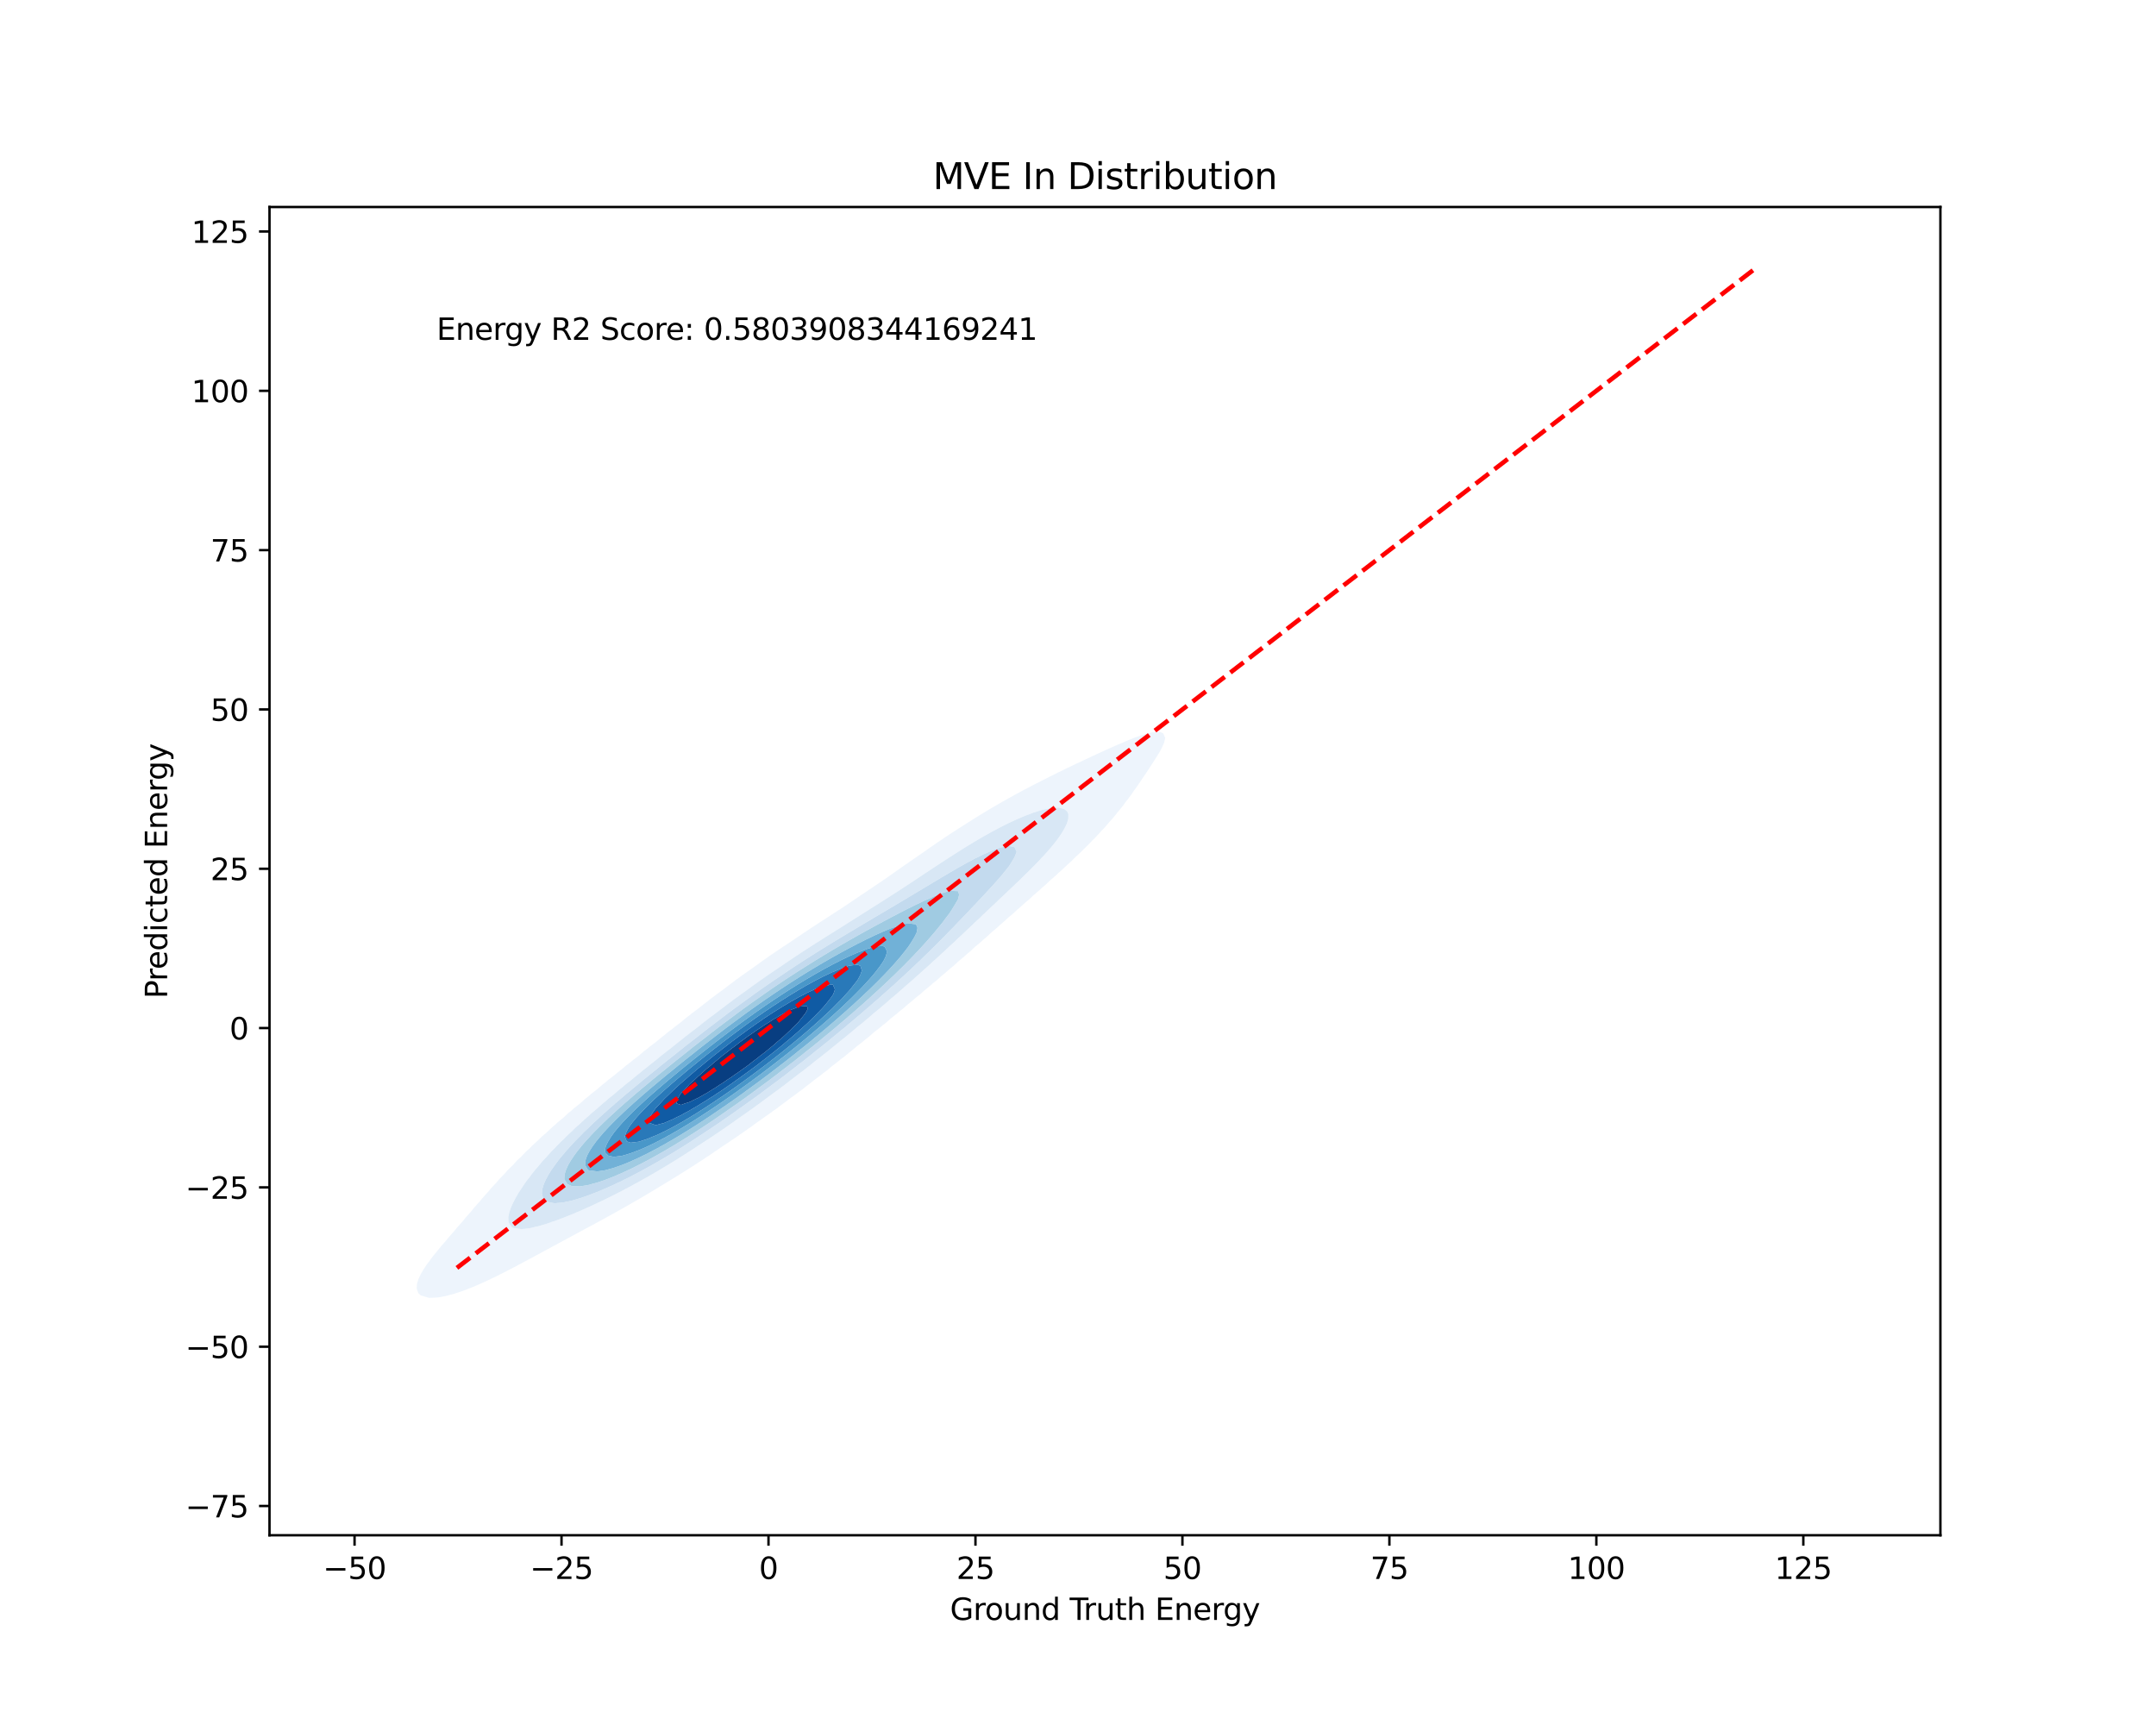 <?xml version="1.0" encoding="utf-8" standalone="no"?>
<!DOCTYPE svg PUBLIC "-//W3C//DTD SVG 1.1//EN"
  "http://www.w3.org/Graphics/SVG/1.1/DTD/svg11.dtd">
<svg xmlns:xlink="http://www.w3.org/1999/xlink" width="720pt" height="576pt" viewBox="0 0 720 576" xmlns="http://www.w3.org/2000/svg" version="1.1">
 <defs>
  <style type="text/css">*{stroke-linejoin: round; stroke-linecap: butt}</style>
 </defs>
 <g id="figure_1">
  <g id="patch_1">
   <path d="M 0 576 
L 720 576 
L 720 0 
L 0 0 
z
" style="fill: #ffffff"/>
  </g>
  <g id="axes_1">
   <g id="patch_2">
    <path d="M 90 512.64 
L 648 512.64 
L 648 69.12 
L 90 69.12 
z
" style="fill: #ffffff"/>
   </g>
   <g id="QuadContourSet_1">
    <path d="M 140.472 432.528 
L 143.276 433.373 
L 146.08 433.258 
L 148.884 432.753 
L 151.688 432.005 
L 152.197 431.824 
L 154.492 431.075 
L 156.627 430.24 
L 157.296 429.998 
L 160.101 428.811 
L 160.428 428.655 
L 162.905 427.543 
L 163.855 427.07 
L 165.709 426.197 
L 167.09 425.486 
L 168.513 424.79 
L 170.195 423.901 
L 171.317 423.338 
L 173.216 422.316 
L 174.121 421.855 
L 176.187 420.732 
L 176.925 420.352 
L 179.131 419.147 
L 179.729 418.838 
L 182.064 417.563 
L 182.533 417.32 
L 184.995 415.978 
L 185.337 415.802 
L 187.928 414.393 
L 188.141 414.284 
L 190.861 412.809 
L 190.945 412.766 
L 193.749 411.252 
L 193.799 411.224 
L 196.553 409.747 
L 196.745 409.639 
L 199.357 408.232 
L 199.672 408.055 
L 202.161 406.703 
L 202.573 406.47 
L 204.965 405.156 
L 205.44 404.886 
L 207.769 403.587 
L 208.268 403.301 
L 210.573 401.994 
L 211.052 401.716 
L 213.377 400.374 
L 213.789 400.132 
L 216.181 398.723 
L 216.476 398.547 
L 218.985 397.038 
L 219.111 396.963 
L 221.719 395.378 
L 221.789 395.336 
L 224.327 393.793 
L 224.593 393.627 
L 226.897 392.209 
L 227.397 391.89 
L 229.428 390.624 
L 230.201 390.121 
L 231.917 389.039 
L 233.005 388.318 
L 234.359 387.455 
L 235.809 386.477 
L 236.751 385.87 
L 238.613 384.592 
L 239.086 384.286 
L 241.376 382.701 
L 241.417 382.672 
L 243.778 381.116 
L 244.221 380.802 
L 246.133 379.532 
L 247.025 378.89 
L 248.433 377.947 
L 249.829 376.929 
L 250.669 376.362 
L 252.633 374.91 
L 252.828 374.778 
L 255.084 373.193 
L 255.437 372.928 
L 257.348 371.609 
L 258.241 370.927 
L 259.54 370.024 
L 261.045 368.86 
L 261.645 368.439 
L 263.718 366.855 
L 263.849 366.751 
L 265.928 365.27 
L 266.653 364.692 
L 268.054 363.685 
L 269.457 362.551 
L 270.08 362.101 
L 272.081 360.516 
L 272.261 360.369 
L 274.218 358.932 
L 275.065 358.227 
L 276.257 357.347 
L 277.869 355.989 
L 278.175 355.762 
L 280.209 354.178 
L 280.673 353.782 
L 282.255 352.593 
L 283.477 351.542 
L 284.184 351.008 
L 286.082 349.424 
L 286.281 349.251 
L 288.134 347.839 
L 289.085 347.008 
L 290.072 346.255 
L 291.877 344.67 
L 291.889 344.659 
L 293.934 343.085 
L 294.693 342.414 
L 295.879 341.501 
L 297.497 340.062 
L 297.687 339.916 
L 299.678 338.331 
L 300.302 337.774 
L 301.624 336.747 
L 303.106 335.416 
L 303.433 335.162 
L 305.37 333.578 
L 305.91 333.09 
L 307.309 331.993 
L 308.714 330.717 
L 309.107 330.408 
L 311.008 328.824 
L 311.518 328.357 
L 312.927 327.239 
L 314.322 325.956 
L 314.702 325.654 
L 316.583 324.07 
L 317.126 323.566 
L 318.47 322.485 
L 319.93 321.125 
L 320.209 320.901 
L 322.091 319.316 
L 322.734 318.711 
L 323.939 317.731 
L 325.538 316.226 
L 325.635 316.147 
L 327.538 314.562 
L 328.342 313.801 
L 329.345 312.977 
L 331.045 311.393 
L 331.146 311.297 
L 332.941 309.808 
L 333.95 308.852 
L 334.712 308.224 
L 336.458 306.639 
L 336.754 306.359 
L 338.324 305.054 
L 339.558 303.887 
L 340.063 303.47 
L 341.86 301.885 
L 342.362 301.411 
L 343.696 300.3 
L 345.166 298.911 
L 345.401 298.716 
L 347.242 297.131 
L 347.97 296.439 
L 349.035 295.547 
L 350.708 293.962 
L 350.774 293.898 
L 352.558 292.377 
L 353.578 291.387 
L 354.274 290.793 
L 355.972 289.208 
L 356.382 288.8 
L 357.723 287.624 
L 359.186 286.146 
L 359.307 286.039 
L 361.031 284.454 
L 361.99 283.446 
L 362.619 282.87 
L 364.197 281.285 
L 364.794 280.625 
L 365.757 279.7 
L 367.217 278.116 
L 367.598 277.67 
L 368.72 276.531 
L 370.085 274.947 
L 370.402 274.551 
L 371.503 273.362 
L 372.793 271.777 
L 373.206 271.227 
L 374.105 270.193 
L 375.335 268.608 
L 376.01 267.657 
L 376.531 267.023 
L 377.714 265.439 
L 378.803 263.854 
L 378.814 263.836 
L 379.953 262.27 
L 381.023 260.685 
L 381.618 259.762 
L 382.096 259.1 
L 383.153 257.516 
L 384.195 255.931 
L 384.422 255.562 
L 385.228 254.346 
L 386.221 252.762 
L 387.226 251.177 
L 387.226 251.177 
L 388.061 249.593 
L 388.749 248.008 
L 389.137 246.423 
L 388.447 244.839 
L 387.226 244.354 
L 384.422 244.592 
L 383.607 244.839 
L 381.618 245.369 
L 378.814 246.344 
L 378.635 246.423 
L 376.01 247.473 
L 374.835 248.008 
L 373.206 248.672 
L 371.199 249.593 
L 370.402 249.919 
L 367.663 251.177 
L 367.598 251.204 
L 364.794 252.494 
L 364.259 252.762 
L 361.99 253.798 
L 360.889 254.346 
L 359.186 255.121 
L 357.555 255.931 
L 356.382 256.465 
L 354.27 257.516 
L 353.578 257.833 
L 351.05 259.1 
L 350.774 259.229 
L 347.97 260.646 
L 347.897 260.685 
L 345.166 262.072 
L 344.801 262.27 
L 342.362 263.536 
L 341.783 263.854 
L 339.558 265.039 
L 338.845 265.439 
L 336.754 266.584 
L 335.986 267.023 
L 333.95 268.173 
L 333.204 268.608 
L 331.146 269.807 
L 330.499 270.193 
L 328.342 271.488 
L 327.866 271.777 
L 325.538 273.219 
L 325.307 273.362 
L 322.802 274.947 
L 322.734 274.99 
L 320.3 276.531 
L 319.93 276.772 
L 317.846 278.116 
L 317.126 278.598 
L 315.442 279.7 
L 314.322 280.468 
L 313.091 281.285 
L 311.518 282.383 
L 310.793 282.87 
L 308.714 284.344 
L 308.551 284.454 
L 306.247 286.039 
L 305.91 286.279 
L 303.932 287.624 
L 303.106 288.216 
L 301.648 289.208 
L 300.302 290.175 
L 299.392 290.793 
L 297.497 292.152 
L 297.164 292.377 
L 294.888 293.962 
L 294.693 294.098 
L 292.528 295.547 
L 291.889 295.992 
L 290.173 297.131 
L 289.085 297.883 
L 287.821 298.716 
L 286.281 299.772 
L 285.472 300.3 
L 283.477 301.659 
L 283.13 301.885 
L 280.76 303.47 
L 280.673 303.528 
L 278.296 305.054 
L 277.869 305.339 
L 275.84 306.639 
L 275.065 307.156 
L 273.399 308.224 
L 272.261 308.986 
L 270.98 309.808 
L 269.457 310.835 
L 268.592 311.393 
L 266.653 312.712 
L 266.243 312.977 
L 263.916 314.562 
L 263.849 314.608 
L 261.5 316.147 
L 261.045 316.463 
L 259.128 317.731 
L 258.241 318.359 
L 256.809 319.316 
L 255.437 320.304 
L 254.554 320.901 
L 252.633 322.309 
L 252.376 322.485 
L 250.138 324.07 
L 249.829 324.3 
L 247.877 325.654 
L 247.025 326.303 
L 245.69 327.239 
L 244.221 328.378 
L 243.592 328.824 
L 241.538 330.408 
L 241.417 330.504 
L 239.345 331.993 
L 238.613 332.578 
L 237.234 333.578 
L 235.809 334.736 
L 235.225 335.162 
L 233.222 336.747 
L 233.005 336.925 
L 231.096 338.331 
L 230.201 339.075 
L 229.065 339.916 
L 227.397 341.317 
L 227.15 341.501 
L 225.091 343.085 
L 224.593 343.505 
L 223.033 344.67 
L 221.789 345.725 
L 221.081 346.255 
L 219.16 347.839 
L 218.985 347.988 
L 217.07 349.424 
L 216.181 350.182 
L 215.079 351.008 
L 213.377 352.467 
L 213.208 352.593 
L 211.149 354.178 
L 210.573 354.672 
L 209.123 355.762 
L 207.769 356.929 
L 207.213 357.347 
L 205.271 358.932 
L 204.965 359.196 
L 203.225 360.516 
L 202.161 361.443 
L 201.295 362.101 
L 199.457 363.685 
L 199.357 363.774 
L 197.413 365.27 
L 196.553 366.037 
L 195.495 366.855 
L 193.749 368.43 
L 193.736 368.439 
L 191.73 370.024 
L 190.945 370.748 
L 189.859 371.609 
L 188.16 373.193 
L 188.141 373.211 
L 186.217 374.778 
L 185.337 375.626 
L 184.439 376.362 
L 182.756 377.947 
L 182.533 378.17 
L 180.924 379.532 
L 179.729 380.746 
L 179.294 381.116 
L 177.582 382.701 
L 176.925 383.396 
L 175.919 384.286 
L 174.38 385.87 
L 174.121 386.157 
L 172.71 387.455 
L 171.317 389.012 
L 171.287 389.039 
L 169.64 390.624 
L 168.513 391.934 
L 168.227 392.209 
L 166.686 393.793 
L 165.709 394.971 
L 165.299 395.378 
L 163.83 396.963 
L 162.905 398.107 
L 162.475 398.547 
L 161.047 400.132 
L 160.101 401.319 
L 159.722 401.716 
L 158.31 403.301 
L 157.296 404.574 
L 157.002 404.886 
L 155.591 406.47 
L 154.492 407.835 
L 154.286 408.055 
L 152.868 409.639 
L 151.688 411.084 
L 151.557 411.224 
L 150.139 412.809 
L 148.884 414.337 
L 148.832 414.393 
L 147.438 415.978 
L 146.16 417.563 
L 146.08 417.668 
L 144.842 419.147 
L 143.636 420.732 
L 143.276 421.253 
L 142.469 422.316 
L 141.422 423.901 
L 140.499 425.486 
L 140.472 425.547 
L 139.75 427.07 
L 139.261 428.655 
L 139.148 430.24 
L 139.719 431.824 
z
M 170.732 409.639 
L 169.802 408.055 
L 169.742 406.47 
L 170.058 404.886 
L 170.596 403.301 
L 171.304 401.716 
L 171.317 401.694 
L 172.117 400.132 
L 173.022 398.547 
L 174.053 396.963 
L 174.121 396.872 
L 175.095 395.378 
L 176.242 393.793 
L 176.925 392.958 
L 177.46 392.209 
L 178.704 390.624 
L 179.729 389.472 
L 180.066 389.039 
L 181.404 387.455 
L 182.533 386.279 
L 182.877 385.87 
L 184.316 384.286 
L 185.337 383.291 
L 185.869 382.701 
L 187.429 381.116 
L 188.141 380.461 
L 189.031 379.532 
L 190.743 377.947 
L 190.945 377.77 
L 192.364 376.362 
L 193.749 375.16 
L 194.142 374.778 
L 195.88 373.193 
L 196.553 372.631 
L 197.647 371.609 
L 199.357 370.192 
L 199.54 370.024 
L 201.327 368.439 
L 202.161 367.769 
L 203.185 366.855 
L 204.965 365.431 
L 205.148 365.27 
L 207.001 363.685 
L 207.769 363.084 
L 208.906 362.101 
L 210.573 360.799 
L 210.903 360.516 
L 212.836 358.932 
L 213.377 358.515 
L 214.754 357.347 
L 216.181 356.25 
L 216.76 355.762 
L 218.782 354.178 
L 218.985 354.023 
L 220.692 352.593 
L 221.789 351.758 
L 222.69 351.008 
L 224.593 349.56 
L 224.758 349.424 
L 226.709 347.839 
L 227.397 347.32 
L 228.693 346.255 
L 230.201 345.119 
L 230.752 344.67 
L 232.83 343.085 
L 233.005 342.955 
L 234.802 341.501 
L 235.809 340.754 
L 236.858 339.916 
L 238.613 338.623 
L 238.983 338.331 
L 241.083 336.747 
L 241.417 336.504 
L 243.141 335.162 
L 244.221 334.384 
L 245.276 333.578 
L 247.025 332.33 
L 247.474 331.993 
L 249.694 330.408 
L 249.829 330.313 
L 251.844 328.824 
L 252.633 328.276 
L 254.063 327.239 
L 255.437 326.297 
L 256.342 325.654 
L 258.241 324.369 
L 258.671 324.07 
L 261.043 322.485 
L 261.045 322.484 
L 263.349 320.901 
L 263.849 320.571 
L 265.71 319.316 
L 266.653 318.701 
L 268.117 317.731 
L 269.457 316.868 
L 270.563 316.147 
L 272.261 315.064 
L 273.043 314.562 
L 275.065 313.284 
L 275.548 312.977 
L 277.869 311.522 
L 278.075 311.393 
L 280.604 309.808 
L 280.673 309.764 
L 283.105 308.224 
L 283.477 307.99 
L 285.617 306.639 
L 286.281 306.221 
L 288.133 305.054 
L 289.085 304.454 
L 290.646 303.47 
L 291.889 302.683 
L 293.15 301.885 
L 294.693 300.903 
L 295.642 300.3 
L 297.497 299.111 
L 298.117 298.716 
L 300.302 297.307 
L 300.575 297.131 
L 303.005 295.547 
L 303.106 295.48 
L 305.393 293.962 
L 305.91 293.62 
L 307.781 292.377 
L 308.714 291.759 
L 310.175 290.793 
L 311.518 289.904 
L 312.579 289.208 
L 314.322 288.062 
L 315.001 287.624 
L 317.126 286.243 
L 317.448 286.039 
L 319.93 284.454 
L 319.93 284.454 
L 322.453 282.87 
L 322.734 282.693 
L 325.052 281.285 
L 325.538 280.988 
L 327.742 279.7 
L 328.342 279.345 
L 330.545 278.116 
L 331.146 277.773 
L 333.49 276.531 
L 333.95 276.28 
L 336.618 274.947 
L 336.754 274.876 
L 339.558 273.568 
L 340.069 273.362 
L 342.362 272.375 
L 344.005 271.777 
L 345.166 271.32 
L 347.97 270.446 
L 349.194 270.193 
L 350.774 269.827 
L 353.578 269.661 
L 355.47 270.193 
L 356.382 270.932 
L 356.774 271.777 
L 356.767 273.362 
L 356.382 274.705 
L 356.314 274.947 
L 355.544 276.531 
L 354.623 278.116 
L 353.578 279.663 
L 353.554 279.7 
L 352.357 281.285 
L 351.069 282.87 
L 350.774 283.196 
L 349.701 284.454 
L 348.258 286.039 
L 347.97 286.332 
L 346.773 287.624 
L 345.21 289.208 
L 345.166 289.25 
L 343.656 290.793 
L 342.362 292.035 
L 342.024 292.377 
L 340.409 293.962 
L 339.558 294.752 
L 338.753 295.547 
L 337.077 297.131 
L 336.754 297.425 
L 335.43 298.716 
L 333.95 300.077 
L 333.723 300.3 
L 332.08 301.885 
L 331.146 302.734 
L 330.397 303.47 
L 328.708 305.054 
L 328.342 305.384 
L 327.065 306.639 
L 325.538 308.033 
L 325.346 308.224 
L 323.715 309.808 
L 322.734 310.692 
L 322.026 311.393 
L 320.325 312.977 
L 319.93 313.328 
L 318.672 314.562 
L 317.126 315.943 
L 316.919 316.147 
L 315.26 317.731 
L 314.322 318.551 
L 313.534 319.316 
L 311.76 320.901 
L 311.518 321.108 
L 310.075 322.485 
L 308.714 323.653 
L 308.276 324.07 
L 306.517 325.654 
L 305.91 326.163 
L 304.76 327.239 
L 303.106 328.628 
L 302.895 328.824 
L 301.136 330.408 
L 300.302 331.095 
L 299.321 331.993 
L 297.497 333.493 
L 297.404 333.578 
L 295.63 335.162 
L 294.693 335.919 
L 293.77 336.747 
L 291.889 338.265 
L 291.815 338.331 
L 290.01 339.916 
L 289.085 340.65 
L 288.118 341.501 
L 286.281 342.957 
L 286.134 343.085 
L 284.277 344.67 
L 283.477 345.295 
L 282.363 346.255 
L 280.673 347.57 
L 280.358 347.839 
L 278.422 349.424 
L 277.869 349.848 
L 276.492 351.008 
L 275.065 352.099 
L 274.472 352.593 
L 272.42 354.178 
L 272.261 354.297 
L 270.479 355.762 
L 269.457 356.527 
L 268.448 357.347 
L 266.653 358.682 
L 266.342 358.932 
L 264.284 360.516 
L 263.849 360.834 
L 262.246 362.101 
L 261.045 362.973 
L 260.131 363.685 
L 258.241 365.047 
L 257.951 365.27 
L 255.81 366.855 
L 255.437 367.119 
L 253.692 368.439 
L 252.633 369.183 
L 251.505 370.024 
L 249.829 371.191 
L 249.259 371.609 
L 247.025 373.15 
L 246.965 373.193 
L 244.754 374.778 
L 244.221 375.139 
L 242.498 376.362 
L 241.417 377.088 
L 240.185 377.947 
L 238.613 378.99 
L 237.822 379.532 
L 235.809 380.851 
L 235.412 381.116 
L 233.005 382.672 
L 232.961 382.701 
L 230.54 384.286 
L 230.201 384.501 
L 228.071 385.87 
L 227.397 386.292 
L 225.541 387.455 
L 224.593 388.038 
L 222.952 389.039 
L 221.789 389.742 
L 220.302 390.624 
L 218.985 391.404 
L 217.587 392.209 
L 216.181 393.023 
L 214.801 393.793 
L 213.377 394.6 
L 211.937 395.378 
L 210.573 396.133 
L 208.984 396.963 
L 207.769 397.619 
L 205.932 398.547 
L 204.965 399.057 
L 202.765 400.132 
L 202.161 400.443 
L 199.469 401.716 
L 199.357 401.773 
L 196.553 403.08 
L 196.024 403.301 
L 193.749 404.335 
L 192.382 404.886 
L 190.945 405.522 
L 188.513 406.47 
L 188.141 406.631 
L 185.337 407.683 
L 184.161 408.055 
L 182.533 408.64 
L 179.729 409.467 
L 178.892 409.639 
L 176.925 410.116 
L 174.121 410.441 
L 171.317 410.029 
z
" clip-path="url(#pc213275a93)" style="fill: #edf4fc"/>
    <path d="M 171.317 410.029 
L 174.121 410.441 
L 176.925 410.116 
L 178.892 409.639 
L 179.729 409.467 
L 182.533 408.64 
L 184.161 408.055 
L 185.337 407.683 
L 188.141 406.631 
L 188.513 406.47 
L 190.945 405.522 
L 192.382 404.886 
L 193.749 404.335 
L 196.024 403.301 
L 196.553 403.08 
L 199.357 401.773 
L 199.469 401.716 
L 202.161 400.443 
L 202.765 400.132 
L 204.965 399.057 
L 205.932 398.547 
L 207.769 397.619 
L 208.984 396.963 
L 210.573 396.133 
L 211.937 395.378 
L 213.377 394.6 
L 214.801 393.793 
L 216.181 393.023 
L 217.587 392.209 
L 218.985 391.404 
L 220.302 390.624 
L 221.789 389.742 
L 222.952 389.039 
L 224.593 388.038 
L 225.541 387.455 
L 227.397 386.292 
L 228.071 385.87 
L 230.201 384.501 
L 230.54 384.286 
L 232.961 382.701 
L 233.005 382.672 
L 235.412 381.116 
L 235.809 380.851 
L 237.822 379.532 
L 238.613 378.99 
L 240.185 377.947 
L 241.417 377.088 
L 242.498 376.362 
L 244.221 375.139 
L 244.754 374.778 
L 246.965 373.193 
L 247.025 373.15 
L 249.259 371.609 
L 249.829 371.191 
L 251.505 370.024 
L 252.633 369.183 
L 253.692 368.439 
L 255.437 367.119 
L 255.81 366.855 
L 257.951 365.27 
L 258.241 365.047 
L 260.131 363.685 
L 261.045 362.973 
L 262.246 362.101 
L 263.849 360.834 
L 264.284 360.516 
L 266.342 358.932 
L 266.653 358.682 
L 268.448 357.347 
L 269.457 356.527 
L 270.479 355.762 
L 272.261 354.297 
L 272.42 354.178 
L 274.472 352.593 
L 275.065 352.099 
L 276.492 351.008 
L 277.869 349.848 
L 278.422 349.424 
L 280.358 347.839 
L 280.673 347.57 
L 282.363 346.255 
L 283.477 345.295 
L 284.277 344.67 
L 286.134 343.085 
L 286.281 342.957 
L 288.118 341.501 
L 289.085 340.65 
L 290.01 339.916 
L 291.815 338.331 
L 291.889 338.265 
L 293.77 336.747 
L 294.693 335.919 
L 295.63 335.162 
L 297.404 333.578 
L 297.497 333.493 
L 299.321 331.993 
L 300.302 331.095 
L 301.136 330.408 
L 302.895 328.824 
L 303.106 328.628 
L 304.76 327.239 
L 305.91 326.163 
L 306.517 325.654 
L 308.276 324.07 
L 308.714 323.653 
L 310.075 322.485 
L 311.518 321.108 
L 311.76 320.901 
L 313.534 319.316 
L 314.322 318.551 
L 315.26 317.731 
L 316.919 316.147 
L 317.126 315.943 
L 318.672 314.562 
L 319.93 313.328 
L 320.325 312.977 
L 322.026 311.393 
L 322.734 310.692 
L 323.715 309.808 
L 325.346 308.224 
L 325.538 308.033 
L 327.065 306.639 
L 328.342 305.384 
L 328.708 305.054 
L 330.397 303.47 
L 331.146 302.734 
L 332.08 301.885 
L 333.723 300.3 
L 333.95 300.077 
L 335.43 298.716 
L 336.754 297.425 
L 337.077 297.131 
L 338.753 295.547 
L 339.558 294.752 
L 340.409 293.962 
L 342.024 292.377 
L 342.362 292.035 
L 343.656 290.793 
L 345.166 289.25 
L 345.21 289.208 
L 346.773 287.624 
L 347.97 286.332 
L 348.258 286.039 
L 349.701 284.454 
L 350.774 283.196 
L 351.069 282.87 
L 352.357 281.285 
L 353.554 279.7 
L 353.578 279.663 
L 354.623 278.116 
L 355.544 276.531 
L 356.314 274.947 
L 356.382 274.705 
L 356.767 273.362 
L 356.774 271.777 
L 356.382 270.932 
L 355.47 270.193 
L 353.578 269.661 
L 350.774 269.827 
L 349.194 270.193 
L 347.97 270.446 
L 345.166 271.32 
L 344.005 271.777 
L 342.362 272.375 
L 340.069 273.362 
L 339.558 273.568 
L 336.754 274.876 
L 336.618 274.947 
L 333.95 276.28 
L 333.49 276.531 
L 331.146 277.773 
L 330.545 278.116 
L 328.342 279.345 
L 327.742 279.7 
L 325.538 280.988 
L 325.052 281.285 
L 322.734 282.693 
L 322.453 282.87 
L 319.93 284.454 
L 319.93 284.454 
L 317.448 286.039 
L 317.126 286.243 
L 315.001 287.624 
L 314.322 288.062 
L 312.579 289.208 
L 311.518 289.904 
L 310.175 290.793 
L 308.714 291.759 
L 307.781 292.377 
L 305.91 293.62 
L 305.393 293.962 
L 303.106 295.48 
L 303.005 295.547 
L 300.575 297.131 
L 300.302 297.307 
L 298.117 298.716 
L 297.497 299.111 
L 295.642 300.3 
L 294.693 300.903 
L 293.15 301.885 
L 291.889 302.683 
L 290.646 303.47 
L 289.085 304.454 
L 288.133 305.054 
L 286.281 306.221 
L 285.617 306.639 
L 283.477 307.99 
L 283.105 308.224 
L 280.673 309.764 
L 280.604 309.808 
L 278.075 311.393 
L 277.869 311.522 
L 275.548 312.977 
L 275.065 313.284 
L 273.043 314.562 
L 272.261 315.064 
L 270.563 316.147 
L 269.457 316.868 
L 268.117 317.731 
L 266.653 318.701 
L 265.71 319.316 
L 263.849 320.571 
L 263.349 320.901 
L 261.045 322.484 
L 261.043 322.485 
L 258.671 324.07 
L 258.241 324.369 
L 256.342 325.654 
L 255.437 326.297 
L 254.063 327.239 
L 252.633 328.276 
L 251.844 328.824 
L 249.829 330.313 
L 249.694 330.408 
L 247.474 331.993 
L 247.025 332.33 
L 245.276 333.578 
L 244.221 334.384 
L 243.141 335.162 
L 241.417 336.504 
L 241.083 336.747 
L 238.983 338.331 
L 238.613 338.623 
L 236.858 339.916 
L 235.809 340.754 
L 234.802 341.501 
L 233.005 342.955 
L 232.83 343.085 
L 230.752 344.67 
L 230.201 345.119 
L 228.693 346.255 
L 227.397 347.32 
L 226.709 347.839 
L 224.758 349.424 
L 224.593 349.56 
L 222.69 351.008 
L 221.789 351.758 
L 220.692 352.593 
L 218.985 354.023 
L 218.782 354.178 
L 216.76 355.762 
L 216.181 356.25 
L 214.754 357.347 
L 213.377 358.515 
L 212.836 358.932 
L 210.903 360.516 
L 210.573 360.799 
L 208.906 362.101 
L 207.769 363.084 
L 207.001 363.685 
L 205.148 365.27 
L 204.965 365.431 
L 203.185 366.855 
L 202.161 367.769 
L 201.327 368.439 
L 199.54 370.024 
L 199.357 370.192 
L 197.647 371.609 
L 196.553 372.631 
L 195.88 373.193 
L 194.142 374.778 
L 193.749 375.16 
L 192.364 376.362 
L 190.945 377.77 
L 190.743 377.947 
L 189.031 379.532 
L 188.141 380.461 
L 187.429 381.116 
L 185.869 382.701 
L 185.337 383.291 
L 184.316 384.286 
L 182.877 385.87 
L 182.533 386.279 
L 181.404 387.455 
L 180.066 389.039 
L 179.729 389.472 
L 178.704 390.624 
L 177.46 392.209 
L 176.925 392.958 
L 176.242 393.793 
L 175.095 395.378 
L 174.121 396.872 
L 174.053 396.963 
L 173.022 398.547 
L 172.117 400.132 
L 171.317 401.694 
L 171.304 401.716 
L 170.596 403.301 
L 170.058 404.886 
L 169.742 406.47 
L 169.802 408.055 
L 170.732 409.639 
z
M 184.764 401.716 
L 182.533 401.223 
L 181.393 400.132 
L 180.96 398.547 
L 181.124 396.963 
L 181.606 395.378 
L 182.309 393.793 
L 182.533 393.415 
L 183.182 392.209 
L 184.166 390.624 
L 185.291 389.039 
L 185.337 388.983 
L 186.458 387.455 
L 187.748 385.87 
L 188.141 385.436 
L 189.082 384.286 
L 190.512 382.701 
L 190.945 382.262 
L 191.968 381.116 
L 193.536 379.532 
L 193.749 379.331 
L 195.077 377.947 
L 196.553 376.57 
L 196.756 376.362 
L 198.388 374.778 
L 199.357 373.923 
L 200.114 373.193 
L 201.897 371.609 
L 202.161 371.386 
L 203.638 370.024 
L 204.965 368.911 
L 205.485 368.439 
L 207.336 366.855 
L 207.769 366.503 
L 209.17 365.27 
L 210.573 364.138 
L 211.093 363.685 
L 213.016 362.101 
L 213.377 361.815 
L 214.9 360.516 
L 216.181 359.508 
L 216.863 358.932 
L 218.862 357.347 
L 218.985 357.251 
L 220.766 355.762 
L 221.789 354.97 
L 222.744 354.178 
L 224.593 352.747 
L 224.78 352.593 
L 226.735 351.008 
L 227.397 350.502 
L 228.716 349.424 
L 230.201 348.29 
L 230.758 347.839 
L 232.812 346.255 
L 233.005 346.109 
L 234.796 344.67 
L 235.809 343.91 
L 236.848 343.085 
L 238.613 341.769 
L 238.956 341.501 
L 241.038 339.916 
L 241.417 339.638 
L 243.108 338.331 
L 244.221 337.521 
L 245.241 336.747 
L 247.025 335.462 
L 247.428 335.162 
L 249.623 333.578 
L 249.829 333.431 
L 251.791 331.993 
L 252.633 331.404 
L 254.021 330.408 
L 255.437 329.432 
L 256.303 328.824 
L 258.241 327.507 
L 258.631 327.239 
L 260.992 325.654 
L 261.045 325.619 
L 263.332 324.07 
L 263.849 323.729 
L 265.725 322.485 
L 266.653 321.882 
L 268.166 320.901 
L 269.457 320.073 
L 270.649 319.316 
L 272.261 318.298 
L 273.17 317.731 
L 275.065 316.551 
L 275.727 316.147 
L 277.869 314.829 
L 278.313 314.562 
L 280.673 313.127 
L 280.927 312.977 
L 283.477 311.443 
L 283.563 311.393 
L 286.212 309.808 
L 286.281 309.766 
L 288.873 308.224 
L 289.085 308.095 
L 291.546 306.639 
L 291.889 306.431 
L 294.225 305.054 
L 294.693 304.769 
L 296.903 303.47 
L 297.497 303.107 
L 299.575 301.885 
L 300.302 301.441 
L 302.239 300.3 
L 303.106 299.768 
L 304.892 298.716 
L 305.91 298.088 
L 307.537 297.131 
L 308.714 296.403 
L 310.176 295.547 
L 311.518 294.718 
L 312.819 293.962 
L 314.322 293.039 
L 315.479 292.377 
L 317.126 291.379 
L 318.176 290.793 
L 319.93 289.752 
L 320.941 289.208 
L 322.734 288.179 
L 323.821 287.624 
L 325.538 286.684 
L 326.892 286.039 
L 328.342 285.296 
L 330.287 284.454 
L 331.146 284.052 
L 333.95 283.028 
L 334.797 282.87 
L 336.754 282.456 
L 338.791 282.87 
L 339.523 284.454 
L 338.889 286.039 
L 337.997 287.624 
L 336.98 289.208 
L 336.754 289.496 
L 335.712 290.793 
L 334.436 292.377 
L 333.95 292.931 
L 333.041 293.962 
L 331.645 295.547 
L 331.146 296.083 
L 330.18 297.131 
L 328.728 298.716 
L 328.342 299.117 
L 327.231 300.3 
L 325.749 301.885 
L 325.538 302.099 
L 324.242 303.47 
L 322.734 305.054 
L 322.734 305.054 
L 321.228 306.639 
L 319.93 307.971 
L 319.695 308.224 
L 318.181 309.808 
L 317.126 310.863 
L 316.627 311.393 
L 315.084 312.977 
L 314.322 313.717 
L 313.51 314.562 
L 311.915 316.147 
L 311.518 316.521 
L 310.328 317.731 
L 308.714 319.265 
L 308.663 319.316 
L 307.065 320.901 
L 305.91 321.96 
L 305.38 322.485 
L 303.704 324.07 
L 303.106 324.601 
L 302.015 325.654 
L 300.302 327.18 
L 300.24 327.239 
L 298.553 328.824 
L 297.497 329.735 
L 296.78 330.408 
L 294.976 331.993 
L 294.693 332.231 
L 293.225 333.578 
L 291.889 334.7 
L 291.383 335.162 
L 289.552 336.747 
L 289.085 337.13 
L 287.74 338.331 
L 286.281 339.527 
L 285.842 339.916 
L 283.97 341.501 
L 283.477 341.897 
L 282.11 343.085 
L 280.673 344.236 
L 280.169 344.67 
L 278.235 346.255 
L 277.869 346.542 
L 276.338 347.839 
L 275.065 348.835 
L 274.362 349.424 
L 272.337 351.008 
L 272.261 351.067 
L 270.411 352.593 
L 269.457 353.322 
L 268.406 354.178 
L 266.653 355.508 
L 266.337 355.762 
L 264.305 357.347 
L 263.849 357.687 
L 262.276 358.932 
L 261.045 359.843 
L 260.182 360.516 
L 258.241 361.941 
L 258.033 362.101 
L 255.933 363.685 
L 255.437 364.043 
L 253.816 365.27 
L 252.633 366.115 
L 251.641 366.855 
L 249.829 368.137 
L 249.417 368.439 
L 247.178 370.024 
L 247.025 370.13 
L 244.976 371.609 
L 244.221 372.128 
L 242.717 373.193 
L 241.417 374.076 
L 240.408 374.778 
L 238.613 375.981 
L 238.052 376.362 
L 235.809 377.844 
L 235.654 377.947 
L 233.253 379.532 
L 233.005 379.692 
L 230.821 381.116 
L 230.201 381.511 
L 228.327 382.701 
L 227.397 383.283 
L 225.771 384.286 
L 224.593 385.007 
L 223.15 385.87 
L 221.789 386.684 
L 220.456 387.455 
L 218.985 388.312 
L 217.68 389.039 
L 216.181 389.889 
L 214.81 390.624 
L 213.377 391.412 
L 211.826 392.209 
L 210.573 392.876 
L 208.706 393.793 
L 207.769 394.275 
L 205.417 395.378 
L 204.965 395.602 
L 202.161 396.858 
L 201.894 396.963 
L 199.357 398.045 
L 197.994 398.547 
L 196.553 399.128 
L 193.749 400.087 
L 193.578 400.132 
L 190.945 400.905 
L 188.141 401.512 
L 185.952 401.716 
L 185.337 401.784 
z
" clip-path="url(#pc213275a93)" style="fill: #d8e7f5"/>
    <path d="M 185.337 401.784 
L 185.952 401.716 
L 188.141 401.512 
L 190.945 400.905 
L 193.578 400.132 
L 193.749 400.087 
L 196.553 399.128 
L 197.994 398.547 
L 199.357 398.045 
L 201.894 396.963 
L 202.161 396.858 
L 204.965 395.602 
L 205.417 395.378 
L 207.769 394.275 
L 208.706 393.793 
L 210.573 392.876 
L 211.826 392.209 
L 213.377 391.412 
L 214.81 390.624 
L 216.181 389.889 
L 217.68 389.039 
L 218.985 388.312 
L 220.456 387.455 
L 221.789 386.684 
L 223.15 385.87 
L 224.593 385.007 
L 225.771 384.286 
L 227.397 383.283 
L 228.327 382.701 
L 230.201 381.511 
L 230.821 381.116 
L 233.005 379.692 
L 233.253 379.532 
L 235.654 377.947 
L 235.809 377.844 
L 238.052 376.362 
L 238.613 375.981 
L 240.408 374.778 
L 241.417 374.076 
L 242.717 373.193 
L 244.221 372.128 
L 244.976 371.609 
L 247.025 370.13 
L 247.178 370.024 
L 249.417 368.439 
L 249.829 368.137 
L 251.641 366.855 
L 252.633 366.115 
L 253.816 365.27 
L 255.437 364.043 
L 255.933 363.685 
L 258.033 362.101 
L 258.241 361.941 
L 260.182 360.516 
L 261.045 359.843 
L 262.276 358.932 
L 263.849 357.687 
L 264.305 357.347 
L 266.337 355.762 
L 266.653 355.508 
L 268.406 354.178 
L 269.457 353.322 
L 270.411 352.593 
L 272.261 351.067 
L 272.337 351.008 
L 274.362 349.424 
L 275.065 348.835 
L 276.338 347.839 
L 277.869 346.542 
L 278.235 346.255 
L 280.169 344.67 
L 280.673 344.236 
L 282.11 343.085 
L 283.477 341.897 
L 283.97 341.501 
L 285.842 339.916 
L 286.281 339.527 
L 287.74 338.331 
L 289.085 337.13 
L 289.552 336.747 
L 291.383 335.162 
L 291.889 334.7 
L 293.225 333.578 
L 294.693 332.231 
L 294.976 331.993 
L 296.78 330.408 
L 297.497 329.735 
L 298.553 328.824 
L 300.24 327.239 
L 300.302 327.18 
L 302.015 325.654 
L 303.106 324.601 
L 303.704 324.07 
L 305.38 322.485 
L 305.91 321.96 
L 307.065 320.901 
L 308.663 319.316 
L 308.714 319.265 
L 310.328 317.731 
L 311.518 316.521 
L 311.915 316.147 
L 313.51 314.562 
L 314.322 313.717 
L 315.084 312.977 
L 316.627 311.393 
L 317.126 310.863 
L 318.181 309.808 
L 319.695 308.224 
L 319.93 307.971 
L 321.228 306.639 
L 322.734 305.054 
L 322.734 305.054 
L 324.242 303.47 
L 325.538 302.099 
L 325.749 301.885 
L 327.231 300.3 
L 328.342 299.117 
L 328.728 298.716 
L 330.18 297.131 
L 331.146 296.083 
L 331.645 295.547 
L 333.041 293.962 
L 333.95 292.931 
L 334.436 292.377 
L 335.712 290.793 
L 336.754 289.496 
L 336.98 289.208 
L 337.997 287.624 
L 338.889 286.039 
L 339.523 284.454 
L 338.791 282.87 
L 336.754 282.456 
L 334.797 282.87 
L 333.95 283.028 
L 331.146 284.052 
L 330.287 284.454 
L 328.342 285.296 
L 326.892 286.039 
L 325.538 286.684 
L 323.821 287.624 
L 322.734 288.179 
L 320.941 289.208 
L 319.93 289.752 
L 318.176 290.793 
L 317.126 291.379 
L 315.479 292.377 
L 314.322 293.039 
L 312.819 293.962 
L 311.518 294.718 
L 310.176 295.547 
L 308.714 296.403 
L 307.537 297.131 
L 305.91 298.088 
L 304.892 298.716 
L 303.106 299.768 
L 302.239 300.3 
L 300.302 301.441 
L 299.575 301.885 
L 297.497 303.107 
L 296.903 303.47 
L 294.693 304.769 
L 294.225 305.054 
L 291.889 306.431 
L 291.546 306.639 
L 289.085 308.095 
L 288.873 308.224 
L 286.281 309.766 
L 286.212 309.808 
L 283.563 311.393 
L 283.477 311.443 
L 280.927 312.977 
L 280.673 313.127 
L 278.313 314.562 
L 277.869 314.829 
L 275.727 316.147 
L 275.065 316.551 
L 273.17 317.731 
L 272.261 318.298 
L 270.649 319.316 
L 269.457 320.073 
L 268.166 320.901 
L 266.653 321.882 
L 265.725 322.485 
L 263.849 323.729 
L 263.332 324.07 
L 261.045 325.619 
L 260.992 325.654 
L 258.631 327.239 
L 258.241 327.507 
L 256.303 328.824 
L 255.437 329.432 
L 254.021 330.408 
L 252.633 331.404 
L 251.791 331.993 
L 249.829 333.431 
L 249.623 333.578 
L 247.428 335.162 
L 247.025 335.462 
L 245.241 336.747 
L 244.221 337.521 
L 243.108 338.331 
L 241.417 339.638 
L 241.038 339.916 
L 238.956 341.501 
L 238.613 341.769 
L 236.848 343.085 
L 235.809 343.91 
L 234.796 344.67 
L 233.005 346.109 
L 232.812 346.255 
L 230.758 347.839 
L 230.201 348.29 
L 228.716 349.424 
L 227.397 350.502 
L 226.735 351.008 
L 224.78 352.593 
L 224.593 352.747 
L 222.744 354.178 
L 221.789 354.97 
L 220.766 355.762 
L 218.985 357.251 
L 218.862 357.347 
L 216.863 358.932 
L 216.181 359.508 
L 214.9 360.516 
L 213.377 361.815 
L 213.016 362.101 
L 211.093 363.685 
L 210.573 364.138 
L 209.17 365.27 
L 207.769 366.503 
L 207.336 366.855 
L 205.485 368.439 
L 204.965 368.911 
L 203.638 370.024 
L 202.161 371.386 
L 201.897 371.609 
L 200.114 373.193 
L 199.357 373.923 
L 198.388 374.778 
L 196.756 376.362 
L 196.553 376.57 
L 195.077 377.947 
L 193.749 379.331 
L 193.536 379.532 
L 191.968 381.116 
L 190.945 382.262 
L 190.512 382.701 
L 189.082 384.286 
L 188.141 385.436 
L 187.748 385.87 
L 186.458 387.455 
L 185.337 388.983 
L 185.291 389.039 
L 184.166 390.624 
L 183.182 392.209 
L 182.533 393.415 
L 182.309 393.793 
L 181.606 395.378 
L 181.124 396.963 
L 180.96 398.547 
L 181.393 400.132 
L 182.533 401.223 
L 184.764 401.716 
z
M 189.482 395.378 
L 188.461 393.793 
L 188.528 392.209 
L 189.018 390.624 
L 189.743 389.039 
L 190.65 387.455 
L 190.945 387.038 
L 191.718 385.87 
L 192.885 384.286 
L 193.749 383.247 
L 194.172 382.701 
L 195.518 381.116 
L 196.553 380.01 
L 196.971 379.532 
L 198.457 377.947 
L 199.357 377.068 
L 200.031 376.362 
L 201.65 374.778 
L 202.161 374.311 
L 203.305 373.193 
L 204.965 371.695 
L 205.055 371.609 
L 206.768 370.024 
L 207.769 369.165 
L 208.564 368.439 
L 210.412 366.855 
L 210.573 366.722 
L 212.222 365.27 
L 213.377 364.321 
L 214.109 363.685 
L 216.033 362.101 
L 216.181 361.983 
L 217.907 360.516 
L 218.985 359.656 
L 219.846 358.932 
L 221.789 357.386 
L 221.836 357.347 
L 223.749 355.762 
L 224.593 355.102 
L 225.716 354.178 
L 227.397 352.866 
L 227.731 352.593 
L 229.714 351.008 
L 230.201 350.634 
L 231.698 349.424 
L 233.005 348.421 
L 233.733 347.839 
L 235.809 346.255 
L 235.809 346.255 
L 237.812 344.67 
L 238.613 344.068 
L 239.873 343.085 
L 241.417 341.934 
L 241.982 341.501 
L 244.117 339.916 
L 244.221 339.84 
L 246.216 338.331 
L 247.025 337.745 
L 248.372 336.747 
L 249.829 335.705 
L 250.577 335.162 
L 252.633 333.714 
L 252.825 333.578 
L 255.07 331.993 
L 255.437 331.739 
L 257.346 330.408 
L 258.241 329.799 
L 259.674 328.824 
L 261.045 327.907 
L 262.051 327.239 
L 263.849 326.058 
L 264.472 325.654 
L 266.653 324.248 
L 266.936 324.07 
L 269.44 322.485 
L 269.457 322.474 
L 271.973 320.901 
L 272.261 320.72 
L 274.559 319.316 
L 275.065 319.004 
L 277.196 317.731 
L 277.869 317.323 
L 279.883 316.147 
L 280.673 315.675 
L 282.618 314.562 
L 283.477 314.056 
L 285.402 312.977 
L 286.281 312.467 
L 288.234 311.393 
L 289.085 310.904 
L 291.112 309.808 
L 291.889 309.366 
L 294.035 308.224 
L 294.693 307.853 
L 297.005 306.639 
L 297.497 306.364 
L 300.022 305.054 
L 300.302 304.899 
L 303.09 303.47 
L 303.106 303.461 
L 305.91 302.067 
L 306.332 301.885 
L 308.714 300.729 
L 309.75 300.3 
L 311.518 299.468 
L 313.448 298.716 
L 314.322 298.322 
L 317.126 297.445 
L 319.93 297.564 
L 320.312 298.716 
L 319.932 300.3 
L 319.93 300.304 
L 318.993 301.885 
L 318.037 303.47 
L 317.126 304.874 
L 317.005 305.054 
L 315.792 306.639 
L 314.608 308.224 
L 314.322 308.567 
L 313.31 309.808 
L 312.012 311.393 
L 311.518 311.952 
L 310.643 312.977 
L 309.257 314.562 
L 308.714 315.143 
L 307.818 316.147 
L 306.355 317.731 
L 305.91 318.183 
L 304.853 319.316 
L 303.31 320.901 
L 303.106 321.098 
L 301.757 322.485 
L 300.302 323.902 
L 300.139 324.07 
L 298.537 325.654 
L 297.497 326.621 
L 296.872 327.239 
L 295.194 328.824 
L 294.693 329.271 
L 293.502 330.408 
L 291.889 331.851 
L 291.739 331.993 
L 290.021 333.578 
L 289.085 334.386 
L 288.242 335.162 
L 286.416 336.747 
L 286.281 336.86 
L 284.64 338.331 
L 283.477 339.305 
L 282.789 339.916 
L 280.912 341.501 
L 280.673 341.695 
L 279.072 343.085 
L 277.869 344.063 
L 277.162 344.67 
L 275.218 346.255 
L 275.065 346.376 
L 273.327 347.839 
L 272.261 348.681 
L 271.367 349.424 
L 269.457 350.923 
L 269.353 351.008 
L 267.399 352.593 
L 266.653 353.166 
L 265.397 354.178 
L 263.849 355.358 
L 263.34 355.762 
L 261.272 357.347 
L 261.045 357.517 
L 259.233 358.932 
L 258.241 359.667 
L 257.137 360.516 
L 255.437 361.765 
L 254.994 362.101 
L 252.84 363.685 
L 252.633 363.835 
L 250.706 365.27 
L 249.829 365.896 
L 248.52 366.855 
L 247.025 367.909 
L 246.288 368.439 
L 244.221 369.88 
L 244.016 370.024 
L 241.749 371.609 
L 241.417 371.835 
L 239.456 373.193 
L 238.613 373.761 
L 237.111 374.778 
L 235.809 375.641 
L 234.717 376.362 
L 233.005 377.476 
L 232.272 377.947 
L 230.201 379.267 
L 229.776 379.532 
L 227.397 381.012 
L 227.224 381.116 
L 224.609 382.701 
L 224.593 382.711 
L 221.923 384.286 
L 221.789 384.365 
L 219.139 385.87 
L 218.985 385.959 
L 216.24 387.455 
L 216.181 387.488 
L 213.377 388.953 
L 213.195 389.039 
L 210.573 390.346 
L 209.949 390.624 
L 207.769 391.654 
L 206.434 392.209 
L 204.965 392.862 
L 202.549 393.793 
L 202.161 393.955 
L 199.357 394.904 
L 197.552 395.378 
L 196.553 395.67 
L 193.749 396.135 
L 190.945 396.054 
z
" clip-path="url(#pc213275a93)" style="fill: #c3daee"/>
    <path d="M 190.945 396.054 
L 193.749 396.135 
L 196.553 395.67 
L 197.552 395.378 
L 199.357 394.904 
L 202.161 393.955 
L 202.549 393.793 
L 204.965 392.862 
L 206.434 392.209 
L 207.769 391.654 
L 209.949 390.624 
L 210.573 390.346 
L 213.195 389.039 
L 213.377 388.953 
L 216.181 387.488 
L 216.24 387.455 
L 218.985 385.959 
L 219.139 385.87 
L 221.789 384.365 
L 221.923 384.286 
L 224.593 382.711 
L 224.609 382.701 
L 227.224 381.116 
L 227.397 381.012 
L 229.776 379.532 
L 230.201 379.267 
L 232.272 377.947 
L 233.005 377.476 
L 234.717 376.362 
L 235.809 375.641 
L 237.111 374.778 
L 238.613 373.761 
L 239.456 373.193 
L 241.417 371.835 
L 241.749 371.609 
L 244.016 370.024 
L 244.221 369.88 
L 246.288 368.439 
L 247.025 367.909 
L 248.52 366.855 
L 249.829 365.896 
L 250.706 365.27 
L 252.633 363.835 
L 252.84 363.685 
L 254.994 362.101 
L 255.437 361.765 
L 257.137 360.516 
L 258.241 359.667 
L 259.233 358.932 
L 261.045 357.517 
L 261.272 357.347 
L 263.34 355.762 
L 263.849 355.358 
L 265.397 354.178 
L 266.653 353.166 
L 267.399 352.593 
L 269.353 351.008 
L 269.457 350.923 
L 271.367 349.424 
L 272.261 348.681 
L 273.327 347.839 
L 275.065 346.376 
L 275.218 346.255 
L 277.162 344.67 
L 277.869 344.063 
L 279.072 343.085 
L 280.673 341.695 
L 280.912 341.501 
L 282.789 339.916 
L 283.477 339.305 
L 284.64 338.331 
L 286.281 336.86 
L 286.416 336.747 
L 288.242 335.162 
L 289.085 334.386 
L 290.021 333.578 
L 291.739 331.993 
L 291.889 331.851 
L 293.502 330.408 
L 294.693 329.271 
L 295.194 328.824 
L 296.872 327.239 
L 297.497 326.621 
L 298.537 325.654 
L 300.139 324.07 
L 300.302 323.902 
L 301.757 322.485 
L 303.106 321.098 
L 303.31 320.901 
L 304.853 319.316 
L 305.91 318.183 
L 306.355 317.731 
L 307.818 316.147 
L 308.714 315.143 
L 309.257 314.562 
L 310.643 312.977 
L 311.518 311.952 
L 312.012 311.393 
L 313.31 309.808 
L 314.322 308.567 
L 314.608 308.224 
L 315.792 306.639 
L 317.005 305.054 
L 317.126 304.874 
L 318.037 303.47 
L 318.993 301.885 
L 319.93 300.304 
L 319.932 300.3 
L 320.312 298.716 
L 319.93 297.564 
L 317.126 297.445 
L 314.322 298.322 
L 313.448 298.716 
L 311.518 299.468 
L 309.75 300.3 
L 308.714 300.729 
L 306.332 301.885 
L 305.91 302.067 
L 303.106 303.461 
L 303.09 303.47 
L 300.302 304.899 
L 300.022 305.054 
L 297.497 306.364 
L 297.005 306.639 
L 294.693 307.853 
L 294.035 308.224 
L 291.889 309.366 
L 291.112 309.808 
L 289.085 310.904 
L 288.234 311.393 
L 286.281 312.467 
L 285.402 312.977 
L 283.477 314.056 
L 282.618 314.562 
L 280.673 315.675 
L 279.883 316.147 
L 277.869 317.323 
L 277.196 317.731 
L 275.065 319.004 
L 274.559 319.316 
L 272.261 320.72 
L 271.973 320.901 
L 269.457 322.474 
L 269.44 322.485 
L 266.936 324.07 
L 266.653 324.248 
L 264.472 325.654 
L 263.849 326.058 
L 262.051 327.239 
L 261.045 327.907 
L 259.674 328.824 
L 258.241 329.799 
L 257.346 330.408 
L 255.437 331.739 
L 255.07 331.993 
L 252.825 333.578 
L 252.633 333.714 
L 250.577 335.162 
L 249.829 335.705 
L 248.372 336.747 
L 247.025 337.745 
L 246.216 338.331 
L 244.221 339.84 
L 244.117 339.916 
L 241.982 341.501 
L 241.417 341.934 
L 239.873 343.085 
L 238.613 344.068 
L 237.812 344.67 
L 235.809 346.255 
L 235.809 346.255 
L 233.733 347.839 
L 233.005 348.421 
L 231.698 349.424 
L 230.201 350.634 
L 229.714 351.008 
L 227.731 352.593 
L 227.397 352.866 
L 225.716 354.178 
L 224.593 355.102 
L 223.749 355.762 
L 221.836 357.347 
L 221.789 357.386 
L 219.846 358.932 
L 218.985 359.656 
L 217.907 360.516 
L 216.181 361.983 
L 216.033 362.101 
L 214.109 363.685 
L 213.377 364.321 
L 212.222 365.27 
L 210.573 366.722 
L 210.412 366.855 
L 208.564 368.439 
L 207.769 369.165 
L 206.768 370.024 
L 205.055 371.609 
L 204.965 371.695 
L 203.305 373.193 
L 202.161 374.311 
L 201.65 374.778 
L 200.031 376.362 
L 199.357 377.068 
L 198.457 377.947 
L 196.971 379.532 
L 196.553 380.01 
L 195.518 381.116 
L 194.172 382.701 
L 193.749 383.247 
L 192.885 384.286 
L 191.718 385.87 
L 190.945 387.038 
L 190.65 387.455 
L 189.743 389.039 
L 189.018 390.624 
L 188.528 392.209 
L 188.461 393.793 
L 189.482 395.378 
z
M 196.328 390.624 
L 195.417 389.039 
L 195.521 387.455 
L 196.064 385.87 
L 196.553 384.963 
L 196.909 384.286 
L 197.948 382.701 
L 199.103 381.116 
L 199.357 380.817 
L 200.4 379.532 
L 201.776 377.947 
L 202.161 377.546 
L 203.245 376.362 
L 204.785 374.778 
L 204.965 374.607 
L 206.377 373.193 
L 207.769 371.881 
L 208.047 371.609 
L 209.737 370.024 
L 210.573 369.285 
L 211.49 368.439 
L 213.293 366.855 
L 213.377 366.784 
L 215.091 365.27 
L 216.181 364.355 
L 216.95 363.685 
L 218.84 362.101 
L 218.985 361.983 
L 220.715 360.516 
L 221.789 359.646 
L 222.641 358.932 
L 224.593 357.355 
L 224.602 357.347 
L 226.523 355.762 
L 227.397 355.071 
L 228.491 354.178 
L 230.201 352.829 
L 230.493 352.593 
L 232.476 351.008 
L 233.005 350.598 
L 234.476 349.424 
L 235.809 348.395 
L 236.515 347.839 
L 238.581 346.255 
L 238.613 346.23 
L 240.619 344.67 
L 241.417 344.07 
L 242.704 343.085 
L 244.221 341.957 
L 244.829 341.501 
L 246.984 339.916 
L 247.025 339.886 
L 249.132 338.331 
L 249.829 337.83 
L 251.331 336.747 
L 252.633 335.826 
L 253.576 335.162 
L 255.437 333.869 
L 255.863 333.578 
L 258.185 331.993 
L 258.241 331.955 
L 260.537 330.408 
L 261.045 330.069 
L 262.945 328.824 
L 263.849 328.232 
L 265.41 327.239 
L 266.653 326.443 
L 267.93 325.654 
L 269.457 324.698 
L 270.507 324.07 
L 272.261 322.998 
L 273.147 322.485 
L 275.065 321.342 
L 275.854 320.901 
L 277.869 319.731 
L 278.636 319.316 
L 280.673 318.165 
L 281.504 317.731 
L 283.477 316.648 
L 284.474 316.147 
L 286.281 315.182 
L 287.563 314.562 
L 289.085 313.774 
L 290.798 312.977 
L 291.889 312.429 
L 294.214 311.393 
L 294.693 311.16 
L 297.497 310.003 
L 298.122 309.808 
L 300.302 309.028 
L 303.106 308.287 
L 305.91 308.641 
L 306.392 309.808 
L 306.108 311.393 
L 305.91 311.801 
L 305.319 312.977 
L 304.358 314.562 
L 303.318 316.147 
L 303.106 316.417 
L 302.088 317.731 
L 300.831 319.316 
L 300.302 319.923 
L 299.47 320.901 
L 298.074 322.485 
L 297.497 323.094 
L 296.604 324.07 
L 295.103 325.654 
L 294.693 326.059 
L 293.547 327.239 
L 291.951 328.824 
L 291.889 328.881 
L 290.332 330.408 
L 289.085 331.577 
L 288.659 331.993 
L 286.975 333.578 
L 286.281 334.198 
L 285.25 335.162 
L 283.477 336.747 
L 283.477 336.747 
L 281.724 338.331 
L 280.673 339.234 
L 279.91 339.916 
L 278.068 341.501 
L 277.869 341.666 
L 276.234 343.085 
L 275.065 344.052 
L 274.345 344.67 
L 272.428 346.255 
L 272.261 346.389 
L 270.527 347.839 
L 269.457 348.694 
L 268.572 349.424 
L 266.653 350.946 
L 266.576 351.008 
L 264.609 352.593 
L 263.849 353.18 
L 262.595 354.178 
L 261.045 355.366 
L 260.539 355.762 
L 258.47 357.347 
L 258.241 357.519 
L 256.404 358.932 
L 255.437 359.65 
L 254.291 360.516 
L 252.633 361.735 
L 252.14 362.101 
L 249.969 363.685 
L 249.829 363.786 
L 247.798 365.27 
L 247.025 365.82 
L 245.581 366.855 
L 244.221 367.809 
L 243.322 368.439 
L 241.417 369.756 
L 241.026 370.024 
L 238.699 371.609 
L 238.613 371.666 
L 236.344 373.193 
L 235.809 373.549 
L 233.933 374.778 
L 233.005 375.382 
L 231.462 376.362 
L 230.201 377.164 
L 228.926 377.947 
L 227.397 378.893 
L 226.317 379.532 
L 224.593 380.566 
L 223.62 381.116 
L 221.789 382.176 
L 220.815 382.701 
L 218.985 383.718 
L 217.871 384.286 
L 216.181 385.181 
L 214.743 385.87 
L 213.377 386.557 
L 211.366 387.455 
L 210.573 387.829 
L 207.769 388.98 
L 207.585 389.039 
L 204.965 389.96 
L 202.566 390.624 
L 202.161 390.747 
L 199.357 391.145 
L 196.553 390.766 
z
" clip-path="url(#pc213275a93)" style="fill: #a0cbe2"/>
    <path d="M 196.553 390.766 
L 199.357 391.145 
L 202.161 390.747 
L 202.566 390.624 
L 204.965 389.96 
L 207.585 389.039 
L 207.769 388.98 
L 210.573 387.829 
L 211.366 387.455 
L 213.377 386.557 
L 214.743 385.87 
L 216.181 385.181 
L 217.871 384.286 
L 218.985 383.718 
L 220.815 382.701 
L 221.789 382.176 
L 223.62 381.116 
L 224.593 380.566 
L 226.317 379.532 
L 227.397 378.893 
L 228.926 377.947 
L 230.201 377.164 
L 231.462 376.362 
L 233.005 375.382 
L 233.933 374.778 
L 235.809 373.549 
L 236.344 373.193 
L 238.613 371.666 
L 238.699 371.609 
L 241.026 370.024 
L 241.417 369.756 
L 243.322 368.439 
L 244.221 367.809 
L 245.581 366.855 
L 247.025 365.82 
L 247.798 365.27 
L 249.829 363.786 
L 249.969 363.685 
L 252.14 362.101 
L 252.633 361.735 
L 254.291 360.516 
L 255.437 359.65 
L 256.404 358.932 
L 258.241 357.519 
L 258.47 357.347 
L 260.539 355.762 
L 261.045 355.366 
L 262.595 354.178 
L 263.849 353.18 
L 264.609 352.593 
L 266.576 351.008 
L 266.653 350.946 
L 268.572 349.424 
L 269.457 348.694 
L 270.527 347.839 
L 272.261 346.389 
L 272.428 346.255 
L 274.345 344.67 
L 275.065 344.052 
L 276.234 343.085 
L 277.869 341.666 
L 278.068 341.501 
L 279.91 339.916 
L 280.673 339.234 
L 281.724 338.331 
L 283.477 336.747 
L 283.477 336.747 
L 285.25 335.162 
L 286.281 334.198 
L 286.975 333.578 
L 288.659 331.993 
L 289.085 331.577 
L 290.332 330.408 
L 291.889 328.881 
L 291.951 328.824 
L 293.547 327.239 
L 294.693 326.059 
L 295.103 325.654 
L 296.604 324.07 
L 297.497 323.094 
L 298.074 322.485 
L 299.47 320.901 
L 300.302 319.923 
L 300.831 319.316 
L 302.088 317.731 
L 303.106 316.417 
L 303.318 316.147 
L 304.358 314.562 
L 305.319 312.977 
L 305.91 311.801 
L 306.108 311.393 
L 306.392 309.808 
L 305.91 308.641 
L 303.106 308.287 
L 300.302 309.028 
L 298.122 309.808 
L 297.497 310.003 
L 294.693 311.16 
L 294.214 311.393 
L 291.889 312.429 
L 290.798 312.977 
L 289.085 313.774 
L 287.563 314.562 
L 286.281 315.182 
L 284.474 316.147 
L 283.477 316.648 
L 281.504 317.731 
L 280.673 318.165 
L 278.636 319.316 
L 277.869 319.731 
L 275.854 320.901 
L 275.065 321.342 
L 273.147 322.485 
L 272.261 322.998 
L 270.507 324.07 
L 269.457 324.698 
L 267.93 325.654 
L 266.653 326.443 
L 265.41 327.239 
L 263.849 328.232 
L 262.945 328.824 
L 261.045 330.069 
L 260.537 330.408 
L 258.241 331.955 
L 258.185 331.993 
L 255.863 333.578 
L 255.437 333.869 
L 253.576 335.162 
L 252.633 335.826 
L 251.331 336.747 
L 249.829 337.83 
L 249.132 338.331 
L 247.025 339.886 
L 246.984 339.916 
L 244.829 341.501 
L 244.221 341.957 
L 242.704 343.085 
L 241.417 344.07 
L 240.619 344.67 
L 238.613 346.23 
L 238.581 346.255 
L 236.515 347.839 
L 235.809 348.395 
L 234.476 349.424 
L 233.005 350.598 
L 232.476 351.008 
L 230.493 352.593 
L 230.201 352.829 
L 228.491 354.178 
L 227.397 355.071 
L 226.523 355.762 
L 224.602 357.347 
L 224.593 357.355 
L 222.641 358.932 
L 221.789 359.646 
L 220.715 360.516 
L 218.985 361.983 
L 218.84 362.101 
L 216.95 363.685 
L 216.181 364.355 
L 215.091 365.27 
L 213.377 366.784 
L 213.293 366.855 
L 211.49 368.439 
L 210.573 369.285 
L 209.737 370.024 
L 208.047 371.609 
L 207.769 371.881 
L 206.377 373.193 
L 204.965 374.607 
L 204.785 374.778 
L 203.245 376.362 
L 202.161 377.546 
L 201.776 377.947 
L 200.4 379.532 
L 199.357 380.817 
L 199.103 381.116 
L 197.948 382.701 
L 196.909 384.286 
L 196.553 384.963 
L 196.064 385.87 
L 195.521 387.455 
L 195.417 389.039 
L 196.328 390.624 
z
M 203.108 385.87 
L 202.161 384.874 
L 201.997 384.286 
L 202.161 383.451 
L 202.315 382.701 
L 203.108 381.116 
L 204.078 379.532 
L 204.965 378.304 
L 205.223 377.947 
L 206.541 376.362 
L 207.769 374.963 
L 207.93 374.778 
L 209.438 373.193 
L 210.573 372.052 
L 211.009 371.609 
L 212.64 370.024 
L 213.377 369.344 
L 214.339 368.439 
L 216.073 366.855 
L 216.181 366.761 
L 217.855 365.27 
L 218.985 364.293 
L 219.679 363.685 
L 221.523 362.101 
L 221.789 361.88 
L 223.398 360.516 
L 224.593 359.528 
L 225.305 358.932 
L 227.226 357.347 
L 227.397 357.209 
L 229.162 355.762 
L 230.201 354.929 
L 231.128 354.178 
L 233.005 352.678 
L 233.112 352.593 
L 235.097 351.008 
L 235.809 350.453 
L 237.115 349.424 
L 238.613 348.262 
L 239.158 347.839 
L 241.215 346.255 
L 241.417 346.101 
L 243.293 344.67 
L 244.221 343.973 
L 245.409 343.085 
L 247.025 341.889 
L 247.557 341.501 
L 249.73 339.916 
L 249.829 339.844 
L 251.941 338.331 
L 252.633 337.839 
L 254.2 336.747 
L 255.437 335.885 
L 256.506 335.162 
L 258.241 333.981 
L 258.858 333.578 
L 261.045 332.126 
L 261.256 331.993 
L 263.714 330.408 
L 263.849 330.32 
L 266.25 328.824 
L 266.653 328.568 
L 268.861 327.239 
L 269.457 326.872 
L 271.558 325.654 
L 272.261 325.233 
L 274.352 324.07 
L 275.065 323.656 
L 277.261 322.485 
L 277.869 322.145 
L 280.311 320.901 
L 280.673 320.705 
L 283.477 319.35 
L 283.562 319.316 
L 286.281 318.126 
L 287.373 317.731 
L 289.085 317.044 
L 291.889 316.147 
L 291.889 316.147 
L 294.693 315.855 
L 295.466 316.147 
L 296.247 317.731 
L 295.816 319.316 
L 295.044 320.901 
L 294.693 321.419 
L 293.96 322.485 
L 292.778 324.07 
L 291.889 325.169 
L 291.496 325.654 
L 290.107 327.239 
L 289.085 328.359 
L 288.664 328.824 
L 287.154 330.408 
L 286.281 331.284 
L 285.586 331.993 
L 283.987 333.578 
L 283.477 334.056 
L 282.325 335.162 
L 280.673 336.714 
L 280.639 336.747 
L 278.911 338.331 
L 277.869 339.257 
L 277.141 339.916 
L 275.35 341.501 
L 275.065 341.744 
L 273.525 343.085 
L 272.261 344.155 
L 271.661 344.67 
L 269.779 346.255 
L 269.457 346.518 
L 267.869 347.839 
L 266.653 348.824 
L 265.92 349.424 
L 263.95 351.008 
L 263.849 351.087 
L 261.963 352.593 
L 261.045 353.309 
L 259.937 354.178 
L 258.241 355.486 
L 257.882 355.762 
L 255.814 357.347 
L 255.437 357.63 
L 253.714 358.932 
L 252.633 359.735 
L 251.578 360.516 
L 249.829 361.8 
L 249.414 362.101 
L 247.228 363.685 
L 247.025 363.831 
L 245.007 365.27 
L 244.221 365.826 
L 242.744 366.855 
L 241.417 367.777 
L 240.441 368.439 
L 238.613 369.685 
L 238.099 370.024 
L 235.809 371.549 
L 235.715 371.609 
L 233.269 373.193 
L 233.005 373.365 
L 230.748 374.778 
L 230.201 375.124 
L 228.146 376.362 
L 227.397 376.822 
L 225.444 377.947 
L 224.593 378.45 
L 222.619 379.532 
L 221.789 380.002 
L 219.632 381.116 
L 218.985 381.464 
L 216.426 382.701 
L 216.181 382.825 
L 213.377 384.046 
L 212.696 384.286 
L 210.573 385.093 
L 207.97 385.87 
L 207.769 385.936 
L 204.965 386.294 
z
" clip-path="url(#pc213275a93)" style="fill: #71b1d7"/>
    <path d="M 204.965 386.294 
L 207.769 385.936 
L 207.97 385.87 
L 210.573 385.093 
L 212.696 384.286 
L 213.377 384.046 
L 216.181 382.825 
L 216.426 382.701 
L 218.985 381.464 
L 219.632 381.116 
L 221.789 380.002 
L 222.619 379.532 
L 224.593 378.45 
L 225.444 377.947 
L 227.397 376.822 
L 228.146 376.362 
L 230.201 375.124 
L 230.748 374.778 
L 233.005 373.365 
L 233.269 373.193 
L 235.715 371.609 
L 235.809 371.549 
L 238.099 370.024 
L 238.613 369.685 
L 240.441 368.439 
L 241.417 367.777 
L 242.744 366.855 
L 244.221 365.826 
L 245.007 365.27 
L 247.025 363.831 
L 247.228 363.685 
L 249.414 362.101 
L 249.829 361.8 
L 251.578 360.516 
L 252.633 359.735 
L 253.714 358.932 
L 255.437 357.63 
L 255.814 357.347 
L 257.882 355.762 
L 258.241 355.486 
L 259.937 354.178 
L 261.045 353.309 
L 261.963 352.593 
L 263.849 351.087 
L 263.95 351.008 
L 265.92 349.424 
L 266.653 348.824 
L 267.869 347.839 
L 269.457 346.518 
L 269.779 346.255 
L 271.661 344.67 
L 272.261 344.155 
L 273.525 343.085 
L 275.065 341.744 
L 275.35 341.501 
L 277.141 339.916 
L 277.869 339.257 
L 278.911 338.331 
L 280.639 336.747 
L 280.673 336.714 
L 282.325 335.162 
L 283.477 334.056 
L 283.987 333.578 
L 285.586 331.993 
L 286.281 331.284 
L 287.154 330.408 
L 288.664 328.824 
L 289.085 328.359 
L 290.107 327.239 
L 291.496 325.654 
L 291.889 325.169 
L 292.778 324.07 
L 293.96 322.485 
L 294.693 321.419 
L 295.044 320.901 
L 295.816 319.316 
L 296.247 317.731 
L 295.466 316.147 
L 294.693 315.855 
L 291.889 316.147 
L 291.889 316.147 
L 289.085 317.044 
L 287.373 317.731 
L 286.281 318.126 
L 283.562 319.316 
L 283.477 319.35 
L 280.673 320.705 
L 280.311 320.901 
L 277.869 322.145 
L 277.261 322.485 
L 275.065 323.656 
L 274.352 324.07 
L 272.261 325.233 
L 271.558 325.654 
L 269.457 326.872 
L 268.861 327.239 
L 266.653 328.568 
L 266.25 328.824 
L 263.849 330.32 
L 263.714 330.408 
L 261.256 331.993 
L 261.045 332.126 
L 258.858 333.578 
L 258.241 333.981 
L 256.506 335.162 
L 255.437 335.885 
L 254.2 336.747 
L 252.633 337.839 
L 251.941 338.331 
L 249.829 339.844 
L 249.73 339.916 
L 247.557 341.501 
L 247.025 341.889 
L 245.409 343.085 
L 244.221 343.973 
L 243.293 344.67 
L 241.417 346.101 
L 241.215 346.255 
L 239.158 347.839 
L 238.613 348.262 
L 237.115 349.424 
L 235.809 350.453 
L 235.097 351.008 
L 233.112 352.593 
L 233.005 352.678 
L 231.128 354.178 
L 230.201 354.929 
L 229.162 355.762 
L 227.397 357.209 
L 227.226 357.347 
L 225.305 358.932 
L 224.593 359.528 
L 223.398 360.516 
L 221.789 361.88 
L 221.523 362.101 
L 219.679 363.685 
L 218.985 364.293 
L 217.855 365.27 
L 216.181 366.761 
L 216.073 366.855 
L 214.339 368.439 
L 213.377 369.344 
L 212.64 370.024 
L 211.009 371.609 
L 210.573 372.052 
L 209.438 373.193 
L 207.93 374.778 
L 207.769 374.963 
L 206.541 376.362 
L 205.223 377.947 
L 204.965 378.304 
L 204.078 379.532 
L 203.108 381.116 
L 202.315 382.701 
L 202.161 383.451 
L 201.997 384.286 
L 202.161 384.874 
L 203.108 385.87 
z
M 209.3 381.116 
L 208.65 379.532 
L 209.179 377.947 
L 210.045 376.362 
L 210.573 375.632 
L 211.213 374.778 
L 212.522 373.193 
L 213.377 372.235 
L 213.949 371.609 
L 215.471 370.024 
L 216.181 369.325 
L 217.09 368.439 
L 218.733 366.855 
L 218.985 366.626 
L 220.483 365.27 
L 221.789 364.092 
L 222.246 363.685 
L 224.052 362.101 
L 224.593 361.638 
L 225.912 360.516 
L 227.397 359.253 
L 227.78 358.932 
L 229.679 357.347 
L 230.201 356.918 
L 231.618 355.762 
L 233.005 354.63 
L 233.568 354.178 
L 235.53 352.593 
L 235.809 352.371 
L 237.538 351.008 
L 238.613 350.161 
L 239.564 349.424 
L 241.417 347.978 
L 241.6 347.839 
L 243.676 346.255 
L 244.221 345.841 
L 245.795 344.67 
L 247.025 343.75 
L 247.941 343.085 
L 249.829 341.699 
L 250.111 341.501 
L 252.33 339.916 
L 252.633 339.7 
L 254.619 338.331 
L 255.437 337.76 
L 256.96 336.747 
L 258.241 335.876 
L 259.356 335.162 
L 261.045 334.05 
L 261.815 333.578 
L 263.849 332.284 
L 264.348 331.993 
L 266.653 330.585 
L 266.973 330.408 
L 269.457 328.96 
L 269.721 328.824 
L 272.261 327.42 
L 272.636 327.239 
L 275.065 325.978 
L 275.795 325.654 
L 277.869 324.655 
L 279.329 324.07 
L 280.673 323.477 
L 283.477 322.485 
L 283.477 322.485 
L 286.281 322.096 
L 287.314 322.485 
L 287.825 324.07 
L 287.26 325.654 
L 286.397 327.239 
L 286.281 327.391 
L 285.161 328.824 
L 283.917 330.408 
L 283.477 330.903 
L 282.493 331.993 
L 281.052 333.578 
L 280.673 333.961 
L 279.479 335.162 
L 277.915 336.747 
L 277.869 336.79 
L 276.227 338.331 
L 275.065 339.419 
L 274.528 339.916 
L 272.789 341.501 
L 272.261 341.965 
L 270.986 343.085 
L 269.457 344.422 
L 269.17 344.67 
L 267.307 346.255 
L 266.653 346.799 
L 265.398 347.839 
L 263.849 349.118 
L 263.472 349.424 
L 261.514 351.008 
L 261.045 351.381 
L 259.507 352.593 
L 258.241 353.588 
L 257.478 354.178 
L 255.437 355.762 
L 255.436 355.762 
L 253.337 357.347 
L 252.633 357.877 
L 251.205 358.932 
L 249.829 359.953 
L 249.048 360.516 
L 247.025 361.994 
L 246.872 362.101 
L 244.643 363.685 
L 244.221 363.985 
L 242.361 365.27 
L 241.417 365.929 
L 240.036 366.855 
L 238.613 367.826 
L 237.667 368.439 
L 235.809 369.674 
L 235.247 370.024 
L 233.005 371.465 
L 232.765 371.609 
L 230.201 373.193 
L 230.201 373.193 
L 227.498 374.778 
L 227.397 374.839 
L 224.658 376.362 
L 224.593 376.4 
L 221.789 377.851 
L 221.57 377.947 
L 218.985 379.16 
L 218.022 379.532 
L 216.181 380.298 
L 213.676 381.116 
L 213.377 381.223 
L 210.573 381.564 
z
" clip-path="url(#pc213275a93)" style="fill: #4997c9"/>
    <path d="M 210.573 381.564 
L 213.377 381.223 
L 213.676 381.116 
L 216.181 380.298 
L 218.022 379.532 
L 218.985 379.16 
L 221.57 377.947 
L 221.789 377.851 
L 224.593 376.4 
L 224.658 376.362 
L 227.397 374.839 
L 227.498 374.778 
L 230.201 373.193 
L 230.201 373.193 
L 232.765 371.609 
L 233.005 371.465 
L 235.247 370.024 
L 235.809 369.674 
L 237.667 368.439 
L 238.613 367.826 
L 240.036 366.855 
L 241.417 365.929 
L 242.361 365.27 
L 244.221 363.985 
L 244.643 363.685 
L 246.872 362.101 
L 247.025 361.994 
L 249.048 360.516 
L 249.829 359.953 
L 251.205 358.932 
L 252.633 357.877 
L 253.337 357.347 
L 255.436 355.762 
L 255.437 355.762 
L 257.478 354.178 
L 258.241 353.588 
L 259.507 352.593 
L 261.045 351.381 
L 261.514 351.008 
L 263.472 349.424 
L 263.849 349.118 
L 265.398 347.839 
L 266.653 346.799 
L 267.307 346.255 
L 269.17 344.67 
L 269.457 344.422 
L 270.986 343.085 
L 272.261 341.965 
L 272.789 341.501 
L 274.528 339.916 
L 275.065 339.419 
L 276.227 338.331 
L 277.869 336.79 
L 277.915 336.747 
L 279.479 335.162 
L 280.673 333.961 
L 281.052 333.578 
L 282.493 331.993 
L 283.477 330.903 
L 283.917 330.408 
L 285.161 328.824 
L 286.281 327.391 
L 286.397 327.239 
L 287.26 325.654 
L 287.825 324.07 
L 287.314 322.485 
L 286.281 322.096 
L 283.477 322.485 
L 283.477 322.485 
L 280.673 323.477 
L 279.329 324.07 
L 277.869 324.655 
L 275.795 325.654 
L 275.065 325.978 
L 272.636 327.239 
L 272.261 327.42 
L 269.721 328.824 
L 269.457 328.96 
L 266.973 330.408 
L 266.653 330.585 
L 264.348 331.993 
L 263.849 332.284 
L 261.815 333.578 
L 261.045 334.05 
L 259.356 335.162 
L 258.241 335.876 
L 256.96 336.747 
L 255.437 337.76 
L 254.619 338.331 
L 252.633 339.7 
L 252.33 339.916 
L 250.111 341.501 
L 249.829 341.699 
L 247.941 343.085 
L 247.025 343.75 
L 245.795 344.67 
L 244.221 345.841 
L 243.676 346.255 
L 241.6 347.839 
L 241.417 347.978 
L 239.564 349.424 
L 238.613 350.161 
L 237.538 351.008 
L 235.809 352.371 
L 235.53 352.593 
L 233.568 354.178 
L 233.005 354.63 
L 231.618 355.762 
L 230.201 356.918 
L 229.679 357.347 
L 227.78 358.932 
L 227.397 359.253 
L 225.912 360.516 
L 224.593 361.638 
L 224.052 362.101 
L 222.246 363.685 
L 221.789 364.092 
L 220.483 365.27 
L 218.985 366.626 
L 218.733 366.855 
L 217.09 368.439 
L 216.181 369.325 
L 215.471 370.024 
L 213.949 371.609 
L 213.377 372.235 
L 212.522 373.193 
L 211.213 374.778 
L 210.573 375.632 
L 210.045 376.362 
L 209.179 377.947 
L 208.65 379.532 
L 209.3 381.116 
z
M 216.36 374.778 
L 216.916 373.193 
L 217.884 371.609 
L 218.985 370.024 
L 218.985 370.024 
L 220.492 368.439 
L 221.789 366.999 
L 221.929 366.855 
L 223.594 365.27 
L 224.593 364.303 
L 225.265 363.685 
L 226.978 362.101 
L 227.397 361.727 
L 228.806 360.516 
L 230.201 359.276 
L 230.609 358.932 
L 232.476 357.347 
L 233.005 356.901 
L 234.407 355.762 
L 235.809 354.587 
L 236.323 354.178 
L 238.271 352.593 
L 238.613 352.318 
L 240.301 351.008 
L 241.417 350.119 
L 242.334 349.424 
L 244.221 347.941 
L 244.359 347.839 
L 246.484 346.255 
L 247.025 345.844 
L 248.659 344.67 
L 249.829 343.802 
L 250.862 343.085 
L 252.633 341.807 
L 253.094 341.501 
L 255.372 339.916 
L 255.437 339.871 
L 257.8 338.331 
L 258.241 338.033 
L 260.312 336.747 
L 261.045 336.27 
L 262.931 335.162 
L 263.849 334.592 
L 265.693 333.578 
L 266.653 333.014 
L 268.658 331.993 
L 269.457 331.554 
L 271.927 330.408 
L 272.261 330.239 
L 275.065 329.231 
L 277.354 328.824 
L 277.869 328.715 
L 278.159 328.824 
L 278.84 330.408 
L 278.268 331.993 
L 277.869 332.6 
L 277.165 333.578 
L 275.912 335.162 
L 275.065 336.162 
L 274.535 336.747 
L 273.03 338.331 
L 272.261 339.115 
L 271.435 339.916 
L 269.819 341.501 
L 269.457 341.836 
L 268.059 343.085 
L 266.653 344.38 
L 266.321 344.67 
L 264.489 346.255 
L 263.849 346.804 
L 262.596 347.839 
L 261.045 349.156 
L 260.712 349.424 
L 258.754 351.008 
L 258.241 351.422 
L 256.731 352.593 
L 255.437 353.622 
L 254.701 354.178 
L 252.671 355.762 
L 252.633 355.791 
L 250.518 357.347 
L 249.829 357.866 
L 248.34 358.932 
L 247.025 359.903 
L 246.14 360.516 
L 244.221 361.902 
L 243.924 362.101 
L 241.636 363.685 
L 241.417 363.839 
L 239.243 365.27 
L 238.613 365.7 
L 236.786 366.855 
L 235.809 367.499 
L 234.246 368.439 
L 233.005 369.225 
L 231.595 370.024 
L 230.201 370.862 
L 228.781 371.609 
L 227.397 372.387 
L 225.71 373.193 
L 224.593 373.769 
L 222.206 374.778 
L 221.789 374.969 
L 218.985 375.712 
z
" clip-path="url(#pc213275a93)" style="fill: #2979b9"/>
    <path d="M 218.985 375.712 
L 221.789 374.969 
L 222.206 374.778 
L 224.593 373.769 
L 225.71 373.193 
L 227.397 372.387 
L 228.781 371.609 
L 230.201 370.862 
L 231.595 370.024 
L 233.005 369.225 
L 234.246 368.439 
L 235.809 367.499 
L 236.786 366.855 
L 238.613 365.7 
L 239.243 365.27 
L 241.417 363.839 
L 241.636 363.685 
L 243.924 362.101 
L 244.221 361.902 
L 246.14 360.516 
L 247.025 359.903 
L 248.34 358.932 
L 249.829 357.866 
L 250.518 357.347 
L 252.633 355.791 
L 252.671 355.762 
L 254.701 354.178 
L 255.437 353.622 
L 256.731 352.593 
L 258.241 351.422 
L 258.754 351.008 
L 260.712 349.424 
L 261.045 349.156 
L 262.596 347.839 
L 263.849 346.804 
L 264.489 346.255 
L 266.321 344.67 
L 266.653 344.38 
L 268.059 343.085 
L 269.457 341.836 
L 269.819 341.501 
L 271.435 339.916 
L 272.261 339.115 
L 273.03 338.331 
L 274.535 336.747 
L 275.065 336.162 
L 275.912 335.162 
L 277.165 333.578 
L 277.869 332.6 
L 278.268 331.993 
L 278.84 330.408 
L 278.159 328.824 
L 277.869 328.715 
L 277.354 328.824 
L 275.065 329.231 
L 272.261 330.239 
L 271.927 330.408 
L 269.457 331.554 
L 268.658 331.993 
L 266.653 333.014 
L 265.693 333.578 
L 263.849 334.592 
L 262.931 335.162 
L 261.045 336.27 
L 260.312 336.747 
L 258.241 338.033 
L 257.8 338.331 
L 255.437 339.871 
L 255.372 339.916 
L 253.094 341.501 
L 252.633 341.807 
L 250.862 343.085 
L 249.829 343.802 
L 248.659 344.67 
L 247.025 345.844 
L 246.484 346.255 
L 244.359 347.839 
L 244.221 347.941 
L 242.334 349.424 
L 241.417 350.119 
L 240.301 351.008 
L 238.613 352.318 
L 238.271 352.593 
L 236.323 354.178 
L 235.809 354.587 
L 234.407 355.762 
L 233.005 356.901 
L 232.476 357.347 
L 230.609 358.932 
L 230.201 359.276 
L 228.806 360.516 
L 227.397 361.727 
L 226.978 362.101 
L 225.265 363.685 
L 224.593 364.303 
L 223.594 365.27 
L 221.929 366.855 
L 221.789 366.999 
L 220.492 368.439 
L 218.985 370.024 
L 218.985 370.024 
L 217.884 371.609 
L 216.916 373.193 
L 216.36 374.778 
z
M 225.921 368.439 
L 226.31 366.855 
L 227.263 365.27 
L 227.397 365.118 
L 228.828 363.685 
L 230.201 362.101 
L 230.201 362.101 
L 231.993 360.516 
L 233.005 359.537 
L 233.704 358.932 
L 235.449 357.347 
L 235.809 357.029 
L 237.373 355.762 
L 238.613 354.675 
L 239.244 354.178 
L 241.143 352.593 
L 241.417 352.368 
L 243.212 351.008 
L 244.221 350.19 
L 245.27 349.424 
L 247.025 348.033 
L 247.303 347.839 
L 249.471 346.255 
L 249.829 345.985 
L 251.766 344.67 
L 252.633 344.039 
L 254.121 343.085 
L 255.437 342.17 
L 256.56 341.501 
L 258.241 340.399 
L 259.136 339.916 
L 261.045 338.764 
L 261.961 338.331 
L 263.849 337.317 
L 265.321 336.747 
L 266.653 336.147 
L 269.457 335.911 
L 269.781 336.747 
L 269.457 337.473 
L 268.973 338.331 
L 267.727 339.916 
L 266.653 341.284 
L 266.454 341.501 
L 264.817 343.085 
L 263.849 344.072 
L 263.19 344.67 
L 261.491 346.255 
L 261.045 346.657 
L 259.615 347.839 
L 258.241 349.064 
L 257.79 349.424 
L 255.864 351.008 
L 255.437 351.36 
L 253.808 352.593 
L 252.633 353.543 
L 251.761 354.178 
L 249.829 355.704 
L 249.745 355.762 
L 247.524 357.347 
L 247.025 357.721 
L 245.241 358.932 
L 244.221 359.675 
L 242.918 360.516 
L 241.417 361.57 
L 240.542 362.101 
L 238.613 363.391 
L 238.085 363.685 
L 235.809 365.108 
L 235.482 365.27 
L 233.005 366.673 
L 232.569 366.855 
L 230.201 368.004 
L 228.8 368.439 
L 227.397 368.96 
z
" clip-path="url(#pc213275a93)" style="fill: #105ba4"/>
    <path d="M 227.397 368.96 
L 228.8 368.439 
L 230.201 368.004 
L 232.569 366.855 
L 233.005 366.673 
L 235.482 365.27 
L 235.809 365.108 
L 238.085 363.685 
L 238.613 363.391 
L 240.542 362.101 
L 241.417 361.57 
L 242.918 360.516 
L 244.221 359.675 
L 245.241 358.932 
L 247.025 357.721 
L 247.524 357.347 
L 249.745 355.762 
L 249.829 355.704 
L 251.761 354.178 
L 252.633 353.543 
L 253.808 352.593 
L 255.437 351.36 
L 255.864 351.008 
L 257.79 349.424 
L 258.241 349.064 
L 259.615 347.839 
L 261.045 346.657 
L 261.491 346.255 
L 263.19 344.67 
L 263.849 344.072 
L 264.817 343.085 
L 266.454 341.501 
L 266.653 341.284 
L 267.727 339.916 
L 268.973 338.331 
L 269.457 337.473 
L 269.781 336.747 
L 269.457 335.911 
L 266.653 336.147 
L 265.321 336.747 
L 263.849 337.317 
L 261.961 338.331 
L 261.045 338.764 
L 259.136 339.916 
L 258.241 340.399 
L 256.56 341.501 
L 255.437 342.17 
L 254.121 343.085 
L 252.633 344.039 
L 251.766 344.67 
L 249.829 345.985 
L 249.471 346.255 
L 247.303 347.839 
L 247.025 348.033 
L 245.27 349.424 
L 244.221 350.19 
L 243.212 351.008 
L 241.417 352.368 
L 241.143 352.593 
L 239.244 354.178 
L 238.613 354.675 
L 237.373 355.762 
L 235.809 357.029 
L 235.449 357.347 
L 233.704 358.932 
L 233.005 359.537 
L 231.993 360.516 
L 230.201 362.101 
L 230.201 362.101 
L 228.828 363.685 
L 227.397 365.118 
L 227.263 365.27 
L 226.31 366.855 
L 225.921 368.439 
z
" clip-path="url(#pc213275a93)" style="fill: #083e81"/>
   </g>
   <g id="matplotlib.axis_1">
    <g id="xtick_1">
     <g id="line2d_1">
      <defs>
       <path id="m840f256709" d="M 0 0 
L 0 3.5 
" style="stroke: #000000; stroke-width: 0.8"/>
      </defs>
      <g>
       <use xlink:href="#m840f256709" x="118.405" y="512.64" style="stroke: #000000; stroke-width: 0.8"/>
      </g>
     </g>
     <g id="text_1">
      <!-- −50 -->
      <g transform="translate(107.853 527.238) scale(0.1 -0.1)">
       <defs>
        <path id="DejaVuSans-2212" d="M 678 2272 
L 4684 2272 
L 4684 1741 
L 678 1741 
L 678 2272 
z
" transform="scale(0.016)"/>
        <path id="DejaVuSans-35" d="M 691 4666 
L 3169 4666 
L 3169 4134 
L 1269 4134 
L 1269 2991 
Q 1406 3038 1543 3061 
Q 1681 3084 1819 3084 
Q 2600 3084 3056 2656 
Q 3513 2228 3513 1497 
Q 3513 744 3044 326 
Q 2575 -91 1722 -91 
Q 1428 -91 1123 -41 
Q 819 9 494 109 
L 494 744 
Q 775 591 1075 516 
Q 1375 441 1709 441 
Q 2250 441 2565 725 
Q 2881 1009 2881 1497 
Q 2881 1984 2565 2268 
Q 2250 2553 1709 2553 
Q 1456 2553 1204 2497 
Q 953 2441 691 2322 
L 691 4666 
z
" transform="scale(0.016)"/>
        <path id="DejaVuSans-30" d="M 2034 4250 
Q 1547 4250 1301 3770 
Q 1056 3291 1056 2328 
Q 1056 1369 1301 889 
Q 1547 409 2034 409 
Q 2525 409 2770 889 
Q 3016 1369 3016 2328 
Q 3016 3291 2770 3770 
Q 2525 4250 2034 4250 
z
M 2034 4750 
Q 2819 4750 3233 4129 
Q 3647 3509 3647 2328 
Q 3647 1150 3233 529 
Q 2819 -91 2034 -91 
Q 1250 -91 836 529 
Q 422 1150 422 2328 
Q 422 3509 836 4129 
Q 1250 4750 2034 4750 
z
" transform="scale(0.016)"/>
       </defs>
       <use xlink:href="#DejaVuSans-2212"/>
       <use xlink:href="#DejaVuSans-35" x="83.789"/>
       <use xlink:href="#DejaVuSans-30" x="147.412"/>
      </g>
     </g>
    </g>
    <g id="xtick_2">
     <g id="line2d_2">
      <g>
       <use xlink:href="#m840f256709" x="187.522" y="512.64" style="stroke: #000000; stroke-width: 0.8"/>
      </g>
     </g>
     <g id="text_2">
      <!-- −25 -->
      <g transform="translate(176.97 527.238) scale(0.1 -0.1)">
       <defs>
        <path id="DejaVuSans-32" d="M 1228 531 
L 3431 531 
L 3431 0 
L 469 0 
L 469 531 
Q 828 903 1448 1529 
Q 2069 2156 2228 2338 
Q 2531 2678 2651 2914 
Q 2772 3150 2772 3378 
Q 2772 3750 2511 3984 
Q 2250 4219 1831 4219 
Q 1534 4219 1204 4116 
Q 875 4013 500 3803 
L 500 4441 
Q 881 4594 1212 4672 
Q 1544 4750 1819 4750 
Q 2544 4750 2975 4387 
Q 3406 4025 3406 3419 
Q 3406 3131 3298 2873 
Q 3191 2616 2906 2266 
Q 2828 2175 2409 1742 
Q 1991 1309 1228 531 
z
" transform="scale(0.016)"/>
       </defs>
       <use xlink:href="#DejaVuSans-2212"/>
       <use xlink:href="#DejaVuSans-32" x="83.789"/>
       <use xlink:href="#DejaVuSans-35" x="147.412"/>
      </g>
     </g>
    </g>
    <g id="xtick_3">
     <g id="line2d_3">
      <g>
       <use xlink:href="#m840f256709" x="256.639" y="512.64" style="stroke: #000000; stroke-width: 0.8"/>
      </g>
     </g>
     <g id="text_3">
      <!-- 0 -->
      <g transform="translate(253.458 527.238) scale(0.1 -0.1)">
       <use xlink:href="#DejaVuSans-30"/>
      </g>
     </g>
    </g>
    <g id="xtick_4">
     <g id="line2d_4">
      <g>
       <use xlink:href="#m840f256709" x="325.756" y="512.64" style="stroke: #000000; stroke-width: 0.8"/>
      </g>
     </g>
     <g id="text_4">
      <!-- 25 -->
      <g transform="translate(319.393 527.238) scale(0.1 -0.1)">
       <use xlink:href="#DejaVuSans-32"/>
       <use xlink:href="#DejaVuSans-35" x="63.623"/>
      </g>
     </g>
    </g>
    <g id="xtick_5">
     <g id="line2d_5">
      <g>
       <use xlink:href="#m840f256709" x="394.872" y="512.64" style="stroke: #000000; stroke-width: 0.8"/>
      </g>
     </g>
     <g id="text_5">
      <!-- 50 -->
      <g transform="translate(388.51 527.238) scale(0.1 -0.1)">
       <use xlink:href="#DejaVuSans-35"/>
       <use xlink:href="#DejaVuSans-30" x="63.623"/>
      </g>
     </g>
    </g>
    <g id="xtick_6">
     <g id="line2d_6">
      <g>
       <use xlink:href="#m840f256709" x="463.989" y="512.64" style="stroke: #000000; stroke-width: 0.8"/>
      </g>
     </g>
     <g id="text_6">
      <!-- 75 -->
      <g transform="translate(457.627 527.238) scale(0.1 -0.1)">
       <defs>
        <path id="DejaVuSans-37" d="M 525 4666 
L 3525 4666 
L 3525 4397 
L 1831 0 
L 1172 0 
L 2766 4134 
L 525 4134 
L 525 4666 
z
" transform="scale(0.016)"/>
       </defs>
       <use xlink:href="#DejaVuSans-37"/>
       <use xlink:href="#DejaVuSans-35" x="63.623"/>
      </g>
     </g>
    </g>
    <g id="xtick_7">
     <g id="line2d_7">
      <g>
       <use xlink:href="#m840f256709" x="533.106" y="512.64" style="stroke: #000000; stroke-width: 0.8"/>
      </g>
     </g>
     <g id="text_7">
      <!-- 100 -->
      <g transform="translate(523.562 527.238) scale(0.1 -0.1)">
       <defs>
        <path id="DejaVuSans-31" d="M 794 531 
L 1825 531 
L 1825 4091 
L 703 3866 
L 703 4441 
L 1819 4666 
L 2450 4666 
L 2450 531 
L 3481 531 
L 3481 0 
L 794 0 
L 794 531 
z
" transform="scale(0.016)"/>
       </defs>
       <use xlink:href="#DejaVuSans-31"/>
       <use xlink:href="#DejaVuSans-30" x="63.623"/>
       <use xlink:href="#DejaVuSans-30" x="127.246"/>
      </g>
     </g>
    </g>
    <g id="xtick_8">
     <g id="line2d_8">
      <g>
       <use xlink:href="#m840f256709" x="602.223" y="512.64" style="stroke: #000000; stroke-width: 0.8"/>
      </g>
     </g>
     <g id="text_8">
      <!-- 125 -->
      <g transform="translate(592.679 527.238) scale(0.1 -0.1)">
       <use xlink:href="#DejaVuSans-31"/>
       <use xlink:href="#DejaVuSans-32" x="63.623"/>
       <use xlink:href="#DejaVuSans-35" x="127.246"/>
      </g>
     </g>
    </g>
    <g id="text_9">
     <!-- Ground Truth Energy -->
     <g transform="translate(317.258 540.917) scale(0.1 -0.1)">
      <defs>
       <path id="DejaVuSans-47" d="M 3809 666 
L 3809 1919 
L 2778 1919 
L 2778 2438 
L 4434 2438 
L 4434 434 
Q 4069 175 3628 42 
Q 3188 -91 2688 -91 
Q 1594 -91 976 548 
Q 359 1188 359 2328 
Q 359 3472 976 4111 
Q 1594 4750 2688 4750 
Q 3144 4750 3555 4637 
Q 3966 4525 4313 4306 
L 4313 3634 
Q 3963 3931 3569 4081 
Q 3175 4231 2741 4231 
Q 1884 4231 1454 3753 
Q 1025 3275 1025 2328 
Q 1025 1384 1454 906 
Q 1884 428 2741 428 
Q 3075 428 3337 486 
Q 3600 544 3809 666 
z
" transform="scale(0.016)"/>
       <path id="DejaVuSans-72" d="M 2631 2963 
Q 2534 3019 2420 3045 
Q 2306 3072 2169 3072 
Q 1681 3072 1420 2755 
Q 1159 2438 1159 1844 
L 1159 0 
L 581 0 
L 581 3500 
L 1159 3500 
L 1159 2956 
Q 1341 3275 1631 3429 
Q 1922 3584 2338 3584 
Q 2397 3584 2469 3576 
Q 2541 3569 2628 3553 
L 2631 2963 
z
" transform="scale(0.016)"/>
       <path id="DejaVuSans-6f" d="M 1959 3097 
Q 1497 3097 1228 2736 
Q 959 2375 959 1747 
Q 959 1119 1226 758 
Q 1494 397 1959 397 
Q 2419 397 2687 759 
Q 2956 1122 2956 1747 
Q 2956 2369 2687 2733 
Q 2419 3097 1959 3097 
z
M 1959 3584 
Q 2709 3584 3137 3096 
Q 3566 2609 3566 1747 
Q 3566 888 3137 398 
Q 2709 -91 1959 -91 
Q 1206 -91 779 398 
Q 353 888 353 1747 
Q 353 2609 779 3096 
Q 1206 3584 1959 3584 
z
" transform="scale(0.016)"/>
       <path id="DejaVuSans-75" d="M 544 1381 
L 544 3500 
L 1119 3500 
L 1119 1403 
Q 1119 906 1312 657 
Q 1506 409 1894 409 
Q 2359 409 2629 706 
Q 2900 1003 2900 1516 
L 2900 3500 
L 3475 3500 
L 3475 0 
L 2900 0 
L 2900 538 
Q 2691 219 2414 64 
Q 2138 -91 1772 -91 
Q 1169 -91 856 284 
Q 544 659 544 1381 
z
M 1991 3584 
L 1991 3584 
z
" transform="scale(0.016)"/>
       <path id="DejaVuSans-6e" d="M 3513 2113 
L 3513 0 
L 2938 0 
L 2938 2094 
Q 2938 2591 2744 2837 
Q 2550 3084 2163 3084 
Q 1697 3084 1428 2787 
Q 1159 2491 1159 1978 
L 1159 0 
L 581 0 
L 581 3500 
L 1159 3500 
L 1159 2956 
Q 1366 3272 1645 3428 
Q 1925 3584 2291 3584 
Q 2894 3584 3203 3211 
Q 3513 2838 3513 2113 
z
" transform="scale(0.016)"/>
       <path id="DejaVuSans-64" d="M 2906 2969 
L 2906 4863 
L 3481 4863 
L 3481 0 
L 2906 0 
L 2906 525 
Q 2725 213 2448 61 
Q 2172 -91 1784 -91 
Q 1150 -91 751 415 
Q 353 922 353 1747 
Q 353 2572 751 3078 
Q 1150 3584 1784 3584 
Q 2172 3584 2448 3432 
Q 2725 3281 2906 2969 
z
M 947 1747 
Q 947 1113 1208 752 
Q 1469 391 1925 391 
Q 2381 391 2643 752 
Q 2906 1113 2906 1747 
Q 2906 2381 2643 2742 
Q 2381 3103 1925 3103 
Q 1469 3103 1208 2742 
Q 947 2381 947 1747 
z
" transform="scale(0.016)"/>
       <path id="DejaVuSans-20" transform="scale(0.016)"/>
       <path id="DejaVuSans-54" d="M -19 4666 
L 3928 4666 
L 3928 4134 
L 2272 4134 
L 2272 0 
L 1638 0 
L 1638 4134 
L -19 4134 
L -19 4666 
z
" transform="scale(0.016)"/>
       <path id="DejaVuSans-74" d="M 1172 4494 
L 1172 3500 
L 2356 3500 
L 2356 3053 
L 1172 3053 
L 1172 1153 
Q 1172 725 1289 603 
Q 1406 481 1766 481 
L 2356 481 
L 2356 0 
L 1766 0 
Q 1100 0 847 248 
Q 594 497 594 1153 
L 594 3053 
L 172 3053 
L 172 3500 
L 594 3500 
L 594 4494 
L 1172 4494 
z
" transform="scale(0.016)"/>
       <path id="DejaVuSans-68" d="M 3513 2113 
L 3513 0 
L 2938 0 
L 2938 2094 
Q 2938 2591 2744 2837 
Q 2550 3084 2163 3084 
Q 1697 3084 1428 2787 
Q 1159 2491 1159 1978 
L 1159 0 
L 581 0 
L 581 4863 
L 1159 4863 
L 1159 2956 
Q 1366 3272 1645 3428 
Q 1925 3584 2291 3584 
Q 2894 3584 3203 3211 
Q 3513 2838 3513 2113 
z
" transform="scale(0.016)"/>
       <path id="DejaVuSans-45" d="M 628 4666 
L 3578 4666 
L 3578 4134 
L 1259 4134 
L 1259 2753 
L 3481 2753 
L 3481 2222 
L 1259 2222 
L 1259 531 
L 3634 531 
L 3634 0 
L 628 0 
L 628 4666 
z
" transform="scale(0.016)"/>
       <path id="DejaVuSans-65" d="M 3597 1894 
L 3597 1613 
L 953 1613 
Q 991 1019 1311 708 
Q 1631 397 2203 397 
Q 2534 397 2845 478 
Q 3156 559 3463 722 
L 3463 178 
Q 3153 47 2828 -22 
Q 2503 -91 2169 -91 
Q 1331 -91 842 396 
Q 353 884 353 1716 
Q 353 2575 817 3079 
Q 1281 3584 2069 3584 
Q 2775 3584 3186 3129 
Q 3597 2675 3597 1894 
z
M 3022 2063 
Q 3016 2534 2758 2815 
Q 2500 3097 2075 3097 
Q 1594 3097 1305 2825 
Q 1016 2553 972 2059 
L 3022 2063 
z
" transform="scale(0.016)"/>
       <path id="DejaVuSans-67" d="M 2906 1791 
Q 2906 2416 2648 2759 
Q 2391 3103 1925 3103 
Q 1463 3103 1205 2759 
Q 947 2416 947 1791 
Q 947 1169 1205 825 
Q 1463 481 1925 481 
Q 2391 481 2648 825 
Q 2906 1169 2906 1791 
z
M 3481 434 
Q 3481 -459 3084 -895 
Q 2688 -1331 1869 -1331 
Q 1566 -1331 1297 -1286 
Q 1028 -1241 775 -1147 
L 775 -588 
Q 1028 -725 1275 -790 
Q 1522 -856 1778 -856 
Q 2344 -856 2625 -561 
Q 2906 -266 2906 331 
L 2906 616 
Q 2728 306 2450 153 
Q 2172 0 1784 0 
Q 1141 0 747 490 
Q 353 981 353 1791 
Q 353 2603 747 3093 
Q 1141 3584 1784 3584 
Q 2172 3584 2450 3431 
Q 2728 3278 2906 2969 
L 2906 3500 
L 3481 3500 
L 3481 434 
z
" transform="scale(0.016)"/>
       <path id="DejaVuSans-79" d="M 2059 -325 
Q 1816 -950 1584 -1140 
Q 1353 -1331 966 -1331 
L 506 -1331 
L 506 -850 
L 844 -850 
Q 1081 -850 1212 -737 
Q 1344 -625 1503 -206 
L 1606 56 
L 191 3500 
L 800 3500 
L 1894 763 
L 2988 3500 
L 3597 3500 
L 2059 -325 
z
" transform="scale(0.016)"/>
      </defs>
      <use xlink:href="#DejaVuSans-47"/>
      <use xlink:href="#DejaVuSans-72" x="77.49"/>
      <use xlink:href="#DejaVuSans-6f" x="116.354"/>
      <use xlink:href="#DejaVuSans-75" x="177.535"/>
      <use xlink:href="#DejaVuSans-6e" x="240.914"/>
      <use xlink:href="#DejaVuSans-64" x="304.293"/>
      <use xlink:href="#DejaVuSans-20" x="367.77"/>
      <use xlink:href="#DejaVuSans-54" x="399.557"/>
      <use xlink:href="#DejaVuSans-72" x="445.891"/>
      <use xlink:href="#DejaVuSans-75" x="487.004"/>
      <use xlink:href="#DejaVuSans-74" x="550.383"/>
      <use xlink:href="#DejaVuSans-68" x="589.592"/>
      <use xlink:href="#DejaVuSans-20" x="652.971"/>
      <use xlink:href="#DejaVuSans-45" x="684.758"/>
      <use xlink:href="#DejaVuSans-6e" x="747.941"/>
      <use xlink:href="#DejaVuSans-65" x="811.32"/>
      <use xlink:href="#DejaVuSans-72" x="872.844"/>
      <use xlink:href="#DejaVuSans-67" x="912.207"/>
      <use xlink:href="#DejaVuSans-79" x="975.684"/>
     </g>
    </g>
   </g>
   <g id="matplotlib.axis_2">
    <g id="ytick_1">
     <g id="line2d_9">
      <defs>
       <path id="m4314f2de3e" d="M 0 0 
L -3.5 0 
" style="stroke: #000000; stroke-width: 0.8"/>
      </defs>
      <g>
       <use xlink:href="#m4314f2de3e" x="90" y="502.874" style="stroke: #000000; stroke-width: 0.8"/>
      </g>
     </g>
     <g id="text_10">
      <!-- −75 -->
      <g transform="translate(61.895 506.673) scale(0.1 -0.1)">
       <use xlink:href="#DejaVuSans-2212"/>
       <use xlink:href="#DejaVuSans-37" x="83.789"/>
       <use xlink:href="#DejaVuSans-35" x="147.412"/>
      </g>
     </g>
    </g>
    <g id="ytick_2">
     <g id="line2d_10">
      <g>
       <use xlink:href="#m4314f2de3e" x="90" y="449.677" style="stroke: #000000; stroke-width: 0.8"/>
      </g>
     </g>
     <g id="text_11">
      <!-- −50 -->
      <g transform="translate(61.895 453.477) scale(0.1 -0.1)">
       <use xlink:href="#DejaVuSans-2212"/>
       <use xlink:href="#DejaVuSans-35" x="83.789"/>
       <use xlink:href="#DejaVuSans-30" x="147.412"/>
      </g>
     </g>
    </g>
    <g id="ytick_3">
     <g id="line2d_11">
      <g>
       <use xlink:href="#m4314f2de3e" x="90" y="396.481" style="stroke: #000000; stroke-width: 0.8"/>
      </g>
     </g>
     <g id="text_12">
      <!-- −25 -->
      <g transform="translate(61.895 400.28) scale(0.1 -0.1)">
       <use xlink:href="#DejaVuSans-2212"/>
       <use xlink:href="#DejaVuSans-32" x="83.789"/>
       <use xlink:href="#DejaVuSans-35" x="147.412"/>
      </g>
     </g>
    </g>
    <g id="ytick_4">
     <g id="line2d_12">
      <g>
       <use xlink:href="#m4314f2de3e" x="90" y="343.284" style="stroke: #000000; stroke-width: 0.8"/>
      </g>
     </g>
     <g id="text_13">
      <!-- 0 -->
      <g transform="translate(76.638 347.083) scale(0.1 -0.1)">
       <use xlink:href="#DejaVuSans-30"/>
      </g>
     </g>
    </g>
    <g id="ytick_5">
     <g id="line2d_13">
      <g>
       <use xlink:href="#m4314f2de3e" x="90" y="290.087" style="stroke: #000000; stroke-width: 0.8"/>
      </g>
     </g>
     <g id="text_14">
      <!-- 25 -->
      <g transform="translate(70.275 293.887) scale(0.1 -0.1)">
       <use xlink:href="#DejaVuSans-32"/>
       <use xlink:href="#DejaVuSans-35" x="63.623"/>
      </g>
     </g>
    </g>
    <g id="ytick_6">
     <g id="line2d_14">
      <g>
       <use xlink:href="#m4314f2de3e" x="90" y="236.891" style="stroke: #000000; stroke-width: 0.8"/>
      </g>
     </g>
     <g id="text_15">
      <!-- 50 -->
      <g transform="translate(70.275 240.69) scale(0.1 -0.1)">
       <use xlink:href="#DejaVuSans-35"/>
       <use xlink:href="#DejaVuSans-30" x="63.623"/>
      </g>
     </g>
    </g>
    <g id="ytick_7">
     <g id="line2d_15">
      <g>
       <use xlink:href="#m4314f2de3e" x="90" y="183.694" style="stroke: #000000; stroke-width: 0.8"/>
      </g>
     </g>
     <g id="text_16">
      <!-- 75 -->
      <g transform="translate(70.275 187.493) scale(0.1 -0.1)">
       <use xlink:href="#DejaVuSans-37"/>
       <use xlink:href="#DejaVuSans-35" x="63.623"/>
      </g>
     </g>
    </g>
    <g id="ytick_8">
     <g id="line2d_16">
      <g>
       <use xlink:href="#m4314f2de3e" x="90" y="130.497" style="stroke: #000000; stroke-width: 0.8"/>
      </g>
     </g>
     <g id="text_17">
      <!-- 100 -->
      <g transform="translate(63.913 134.297) scale(0.1 -0.1)">
       <use xlink:href="#DejaVuSans-31"/>
       <use xlink:href="#DejaVuSans-30" x="63.623"/>
       <use xlink:href="#DejaVuSans-30" x="127.246"/>
      </g>
     </g>
    </g>
    <g id="ytick_9">
     <g id="line2d_17">
      <g>
       <use xlink:href="#m4314f2de3e" x="90" y="77.301" style="stroke: #000000; stroke-width: 0.8"/>
      </g>
     </g>
     <g id="text_18">
      <!-- 125 -->
      <g transform="translate(63.913 81.1) scale(0.1 -0.1)">
       <use xlink:href="#DejaVuSans-31"/>
       <use xlink:href="#DejaVuSans-32" x="63.623"/>
       <use xlink:href="#DejaVuSans-35" x="127.246"/>
      </g>
     </g>
    </g>
    <g id="text_19">
     <!-- Predicted Energy -->
     <g transform="translate(55.816 333.446) rotate(-90) scale(0.1 -0.1)">
      <defs>
       <path id="DejaVuSans-50" d="M 1259 4147 
L 1259 2394 
L 2053 2394 
Q 2494 2394 2734 2622 
Q 2975 2850 2975 3272 
Q 2975 3691 2734 3919 
Q 2494 4147 2053 4147 
L 1259 4147 
z
M 628 4666 
L 2053 4666 
Q 2838 4666 3239 4311 
Q 3641 3956 3641 3272 
Q 3641 2581 3239 2228 
Q 2838 1875 2053 1875 
L 1259 1875 
L 1259 0 
L 628 0 
L 628 4666 
z
" transform="scale(0.016)"/>
       <path id="DejaVuSans-69" d="M 603 3500 
L 1178 3500 
L 1178 0 
L 603 0 
L 603 3500 
z
M 603 4863 
L 1178 4863 
L 1178 4134 
L 603 4134 
L 603 4863 
z
" transform="scale(0.016)"/>
       <path id="DejaVuSans-63" d="M 3122 3366 
L 3122 2828 
Q 2878 2963 2633 3030 
Q 2388 3097 2138 3097 
Q 1578 3097 1268 2742 
Q 959 2388 959 1747 
Q 959 1106 1268 751 
Q 1578 397 2138 397 
Q 2388 397 2633 464 
Q 2878 531 3122 666 
L 3122 134 
Q 2881 22 2623 -34 
Q 2366 -91 2075 -91 
Q 1284 -91 818 406 
Q 353 903 353 1747 
Q 353 2603 823 3093 
Q 1294 3584 2113 3584 
Q 2378 3584 2631 3529 
Q 2884 3475 3122 3366 
z
" transform="scale(0.016)"/>
      </defs>
      <use xlink:href="#DejaVuSans-50"/>
      <use xlink:href="#DejaVuSans-72" x="58.553"/>
      <use xlink:href="#DejaVuSans-65" x="97.416"/>
      <use xlink:href="#DejaVuSans-64" x="158.939"/>
      <use xlink:href="#DejaVuSans-69" x="222.416"/>
      <use xlink:href="#DejaVuSans-63" x="250.199"/>
      <use xlink:href="#DejaVuSans-74" x="305.18"/>
      <use xlink:href="#DejaVuSans-65" x="344.389"/>
      <use xlink:href="#DejaVuSans-64" x="405.912"/>
      <use xlink:href="#DejaVuSans-20" x="469.389"/>
      <use xlink:href="#DejaVuSans-45" x="501.176"/>
      <use xlink:href="#DejaVuSans-6e" x="564.359"/>
      <use xlink:href="#DejaVuSans-65" x="627.738"/>
      <use xlink:href="#DejaVuSans-72" x="689.262"/>
      <use xlink:href="#DejaVuSans-67" x="728.625"/>
      <use xlink:href="#DejaVuSans-79" x="792.102"/>
     </g>
    </g>
   </g>
   <g id="line2d_18">
    <path d="M 152.589 423.368 
L 585.411 90.24 
" clip-path="url(#pc213275a93)" style="fill: none; stroke-dasharray: 5.55,2.4; stroke-dashoffset: 0; stroke: #ff0000; stroke-width: 1.5"/>
   </g>
   <g id="patch_3">
    <path d="M 90 512.64 
L 90 69.12 
" style="fill: none; stroke: #000000; stroke-width: 0.8; stroke-linejoin: miter; stroke-linecap: square"/>
   </g>
   <g id="patch_4">
    <path d="M 648 512.64 
L 648 69.12 
" style="fill: none; stroke: #000000; stroke-width: 0.8; stroke-linejoin: miter; stroke-linecap: square"/>
   </g>
   <g id="patch_5">
    <path d="M 90 512.64 
L 648 512.64 
" style="fill: none; stroke: #000000; stroke-width: 0.8; stroke-linejoin: miter; stroke-linecap: square"/>
   </g>
   <g id="patch_6">
    <path d="M 90 69.12 
L 648 69.12 
" style="fill: none; stroke: #000000; stroke-width: 0.8; stroke-linejoin: miter; stroke-linecap: square"/>
   </g>
   <g id="text_20">
    <!-- Energy R2 Score: 0.5803908344169241 -->
    <g transform="translate(145.8 113.472) scale(0.1 -0.1)">
     <defs>
      <path id="DejaVuSans-52" d="M 2841 2188 
Q 3044 2119 3236 1894 
Q 3428 1669 3622 1275 
L 4263 0 
L 3584 0 
L 2988 1197 
Q 2756 1666 2539 1819 
Q 2322 1972 1947 1972 
L 1259 1972 
L 1259 0 
L 628 0 
L 628 4666 
L 2053 4666 
Q 2853 4666 3247 4331 
Q 3641 3997 3641 3322 
Q 3641 2881 3436 2590 
Q 3231 2300 2841 2188 
z
M 1259 4147 
L 1259 2491 
L 2053 2491 
Q 2509 2491 2742 2702 
Q 2975 2913 2975 3322 
Q 2975 3731 2742 3939 
Q 2509 4147 2053 4147 
L 1259 4147 
z
" transform="scale(0.016)"/>
      <path id="DejaVuSans-53" d="M 3425 4513 
L 3425 3897 
Q 3066 4069 2747 4153 
Q 2428 4238 2131 4238 
Q 1616 4238 1336 4038 
Q 1056 3838 1056 3469 
Q 1056 3159 1242 3001 
Q 1428 2844 1947 2747 
L 2328 2669 
Q 3034 2534 3370 2195 
Q 3706 1856 3706 1288 
Q 3706 609 3251 259 
Q 2797 -91 1919 -91 
Q 1588 -91 1214 -16 
Q 841 59 441 206 
L 441 856 
Q 825 641 1194 531 
Q 1563 422 1919 422 
Q 2459 422 2753 634 
Q 3047 847 3047 1241 
Q 3047 1584 2836 1778 
Q 2625 1972 2144 2069 
L 1759 2144 
Q 1053 2284 737 2584 
Q 422 2884 422 3419 
Q 422 4038 858 4394 
Q 1294 4750 2059 4750 
Q 2388 4750 2728 4690 
Q 3069 4631 3425 4513 
z
" transform="scale(0.016)"/>
      <path id="DejaVuSans-3a" d="M 750 794 
L 1409 794 
L 1409 0 
L 750 0 
L 750 794 
z
M 750 3309 
L 1409 3309 
L 1409 2516 
L 750 2516 
L 750 3309 
z
" transform="scale(0.016)"/>
      <path id="DejaVuSans-2e" d="M 684 794 
L 1344 794 
L 1344 0 
L 684 0 
L 684 794 
z
" transform="scale(0.016)"/>
      <path id="DejaVuSans-38" d="M 2034 2216 
Q 1584 2216 1326 1975 
Q 1069 1734 1069 1313 
Q 1069 891 1326 650 
Q 1584 409 2034 409 
Q 2484 409 2743 651 
Q 3003 894 3003 1313 
Q 3003 1734 2745 1975 
Q 2488 2216 2034 2216 
z
M 1403 2484 
Q 997 2584 770 2862 
Q 544 3141 544 3541 
Q 544 4100 942 4425 
Q 1341 4750 2034 4750 
Q 2731 4750 3128 4425 
Q 3525 4100 3525 3541 
Q 3525 3141 3298 2862 
Q 3072 2584 2669 2484 
Q 3125 2378 3379 2068 
Q 3634 1759 3634 1313 
Q 3634 634 3220 271 
Q 2806 -91 2034 -91 
Q 1263 -91 848 271 
Q 434 634 434 1313 
Q 434 1759 690 2068 
Q 947 2378 1403 2484 
z
M 1172 3481 
Q 1172 3119 1398 2916 
Q 1625 2713 2034 2713 
Q 2441 2713 2670 2916 
Q 2900 3119 2900 3481 
Q 2900 3844 2670 4047 
Q 2441 4250 2034 4250 
Q 1625 4250 1398 4047 
Q 1172 3844 1172 3481 
z
" transform="scale(0.016)"/>
      <path id="DejaVuSans-33" d="M 2597 2516 
Q 3050 2419 3304 2112 
Q 3559 1806 3559 1356 
Q 3559 666 3084 287 
Q 2609 -91 1734 -91 
Q 1441 -91 1130 -33 
Q 819 25 488 141 
L 488 750 
Q 750 597 1062 519 
Q 1375 441 1716 441 
Q 2309 441 2620 675 
Q 2931 909 2931 1356 
Q 2931 1769 2642 2001 
Q 2353 2234 1838 2234 
L 1294 2234 
L 1294 2753 
L 1863 2753 
Q 2328 2753 2575 2939 
Q 2822 3125 2822 3475 
Q 2822 3834 2567 4026 
Q 2313 4219 1838 4219 
Q 1578 4219 1281 4162 
Q 984 4106 628 3988 
L 628 4550 
Q 988 4650 1302 4700 
Q 1616 4750 1894 4750 
Q 2613 4750 3031 4423 
Q 3450 4097 3450 3541 
Q 3450 3153 3228 2886 
Q 3006 2619 2597 2516 
z
" transform="scale(0.016)"/>
      <path id="DejaVuSans-39" d="M 703 97 
L 703 672 
Q 941 559 1184 500 
Q 1428 441 1663 441 
Q 2288 441 2617 861 
Q 2947 1281 2994 2138 
Q 2813 1869 2534 1725 
Q 2256 1581 1919 1581 
Q 1219 1581 811 2004 
Q 403 2428 403 3163 
Q 403 3881 828 4315 
Q 1253 4750 1959 4750 
Q 2769 4750 3195 4129 
Q 3622 3509 3622 2328 
Q 3622 1225 3098 567 
Q 2575 -91 1691 -91 
Q 1453 -91 1209 -44 
Q 966 3 703 97 
z
M 1959 2075 
Q 2384 2075 2632 2365 
Q 2881 2656 2881 3163 
Q 2881 3666 2632 3958 
Q 2384 4250 1959 4250 
Q 1534 4250 1286 3958 
Q 1038 3666 1038 3163 
Q 1038 2656 1286 2365 
Q 1534 2075 1959 2075 
z
" transform="scale(0.016)"/>
      <path id="DejaVuSans-34" d="M 2419 4116 
L 825 1625 
L 2419 1625 
L 2419 4116 
z
M 2253 4666 
L 3047 4666 
L 3047 1625 
L 3713 1625 
L 3713 1100 
L 3047 1100 
L 3047 0 
L 2419 0 
L 2419 1100 
L 313 1100 
L 313 1709 
L 2253 4666 
z
" transform="scale(0.016)"/>
      <path id="DejaVuSans-36" d="M 2113 2584 
Q 1688 2584 1439 2293 
Q 1191 2003 1191 1497 
Q 1191 994 1439 701 
Q 1688 409 2113 409 
Q 2538 409 2786 701 
Q 3034 994 3034 1497 
Q 3034 2003 2786 2293 
Q 2538 2584 2113 2584 
z
M 3366 4563 
L 3366 3988 
Q 3128 4100 2886 4159 
Q 2644 4219 2406 4219 
Q 1781 4219 1451 3797 
Q 1122 3375 1075 2522 
Q 1259 2794 1537 2939 
Q 1816 3084 2150 3084 
Q 2853 3084 3261 2657 
Q 3669 2231 3669 1497 
Q 3669 778 3244 343 
Q 2819 -91 2113 -91 
Q 1303 -91 875 529 
Q 447 1150 447 2328 
Q 447 3434 972 4092 
Q 1497 4750 2381 4750 
Q 2619 4750 2861 4703 
Q 3103 4656 3366 4563 
z
" transform="scale(0.016)"/>
     </defs>
     <use xlink:href="#DejaVuSans-45"/>
     <use xlink:href="#DejaVuSans-6e" x="63.184"/>
     <use xlink:href="#DejaVuSans-65" x="126.562"/>
     <use xlink:href="#DejaVuSans-72" x="188.086"/>
     <use xlink:href="#DejaVuSans-67" x="227.449"/>
     <use xlink:href="#DejaVuSans-79" x="290.926"/>
     <use xlink:href="#DejaVuSans-20" x="350.105"/>
     <use xlink:href="#DejaVuSans-52" x="381.893"/>
     <use xlink:href="#DejaVuSans-32" x="451.375"/>
     <use xlink:href="#DejaVuSans-20" x="514.998"/>
     <use xlink:href="#DejaVuSans-53" x="546.785"/>
     <use xlink:href="#DejaVuSans-63" x="610.262"/>
     <use xlink:href="#DejaVuSans-6f" x="665.242"/>
     <use xlink:href="#DejaVuSans-72" x="726.424"/>
     <use xlink:href="#DejaVuSans-65" x="765.287"/>
     <use xlink:href="#DejaVuSans-3a" x="826.811"/>
     <use xlink:href="#DejaVuSans-20" x="860.502"/>
     <use xlink:href="#DejaVuSans-30" x="892.289"/>
     <use xlink:href="#DejaVuSans-2e" x="955.912"/>
     <use xlink:href="#DejaVuSans-35" x="987.699"/>
     <use xlink:href="#DejaVuSans-38" x="1051.322"/>
     <use xlink:href="#DejaVuSans-30" x="1114.945"/>
     <use xlink:href="#DejaVuSans-33" x="1178.568"/>
     <use xlink:href="#DejaVuSans-39" x="1242.191"/>
     <use xlink:href="#DejaVuSans-30" x="1305.814"/>
     <use xlink:href="#DejaVuSans-38" x="1369.438"/>
     <use xlink:href="#DejaVuSans-33" x="1433.061"/>
     <use xlink:href="#DejaVuSans-34" x="1496.684"/>
     <use xlink:href="#DejaVuSans-34" x="1560.307"/>
     <use xlink:href="#DejaVuSans-31" x="1623.93"/>
     <use xlink:href="#DejaVuSans-36" x="1687.553"/>
     <use xlink:href="#DejaVuSans-39" x="1751.176"/>
     <use xlink:href="#DejaVuSans-32" x="1814.799"/>
     <use xlink:href="#DejaVuSans-34" x="1878.422"/>
     <use xlink:href="#DejaVuSans-31" x="1942.045"/>
    </g>
   </g>
   <g id="text_21">
    <!-- MVE In Distribution -->
    <g transform="translate(311.539 63.12) scale(0.12 -0.12)">
     <defs>
      <path id="DejaVuSans-4d" d="M 628 4666 
L 1569 4666 
L 2759 1491 
L 3956 4666 
L 4897 4666 
L 4897 0 
L 4281 0 
L 4281 4097 
L 3078 897 
L 2444 897 
L 1241 4097 
L 1241 0 
L 628 0 
L 628 4666 
z
" transform="scale(0.016)"/>
      <path id="DejaVuSans-56" d="M 1831 0 
L 50 4666 
L 709 4666 
L 2188 738 
L 3669 4666 
L 4325 4666 
L 2547 0 
L 1831 0 
z
" transform="scale(0.016)"/>
      <path id="DejaVuSans-49" d="M 628 4666 
L 1259 4666 
L 1259 0 
L 628 0 
L 628 4666 
z
" transform="scale(0.016)"/>
      <path id="DejaVuSans-44" d="M 1259 4147 
L 1259 519 
L 2022 519 
Q 2988 519 3436 956 
Q 3884 1394 3884 2338 
Q 3884 3275 3436 3711 
Q 2988 4147 2022 4147 
L 1259 4147 
z
M 628 4666 
L 1925 4666 
Q 3281 4666 3915 4102 
Q 4550 3538 4550 2338 
Q 4550 1131 3912 565 
Q 3275 0 1925 0 
L 628 0 
L 628 4666 
z
" transform="scale(0.016)"/>
      <path id="DejaVuSans-73" d="M 2834 3397 
L 2834 2853 
Q 2591 2978 2328 3040 
Q 2066 3103 1784 3103 
Q 1356 3103 1142 2972 
Q 928 2841 928 2578 
Q 928 2378 1081 2264 
Q 1234 2150 1697 2047 
L 1894 2003 
Q 2506 1872 2764 1633 
Q 3022 1394 3022 966 
Q 3022 478 2636 193 
Q 2250 -91 1575 -91 
Q 1294 -91 989 -36 
Q 684 19 347 128 
L 347 722 
Q 666 556 975 473 
Q 1284 391 1588 391 
Q 1994 391 2212 530 
Q 2431 669 2431 922 
Q 2431 1156 2273 1281 
Q 2116 1406 1581 1522 
L 1381 1569 
Q 847 1681 609 1914 
Q 372 2147 372 2553 
Q 372 3047 722 3315 
Q 1072 3584 1716 3584 
Q 2034 3584 2315 3537 
Q 2597 3491 2834 3397 
z
" transform="scale(0.016)"/>
      <path id="DejaVuSans-62" d="M 3116 1747 
Q 3116 2381 2855 2742 
Q 2594 3103 2138 3103 
Q 1681 3103 1420 2742 
Q 1159 2381 1159 1747 
Q 1159 1113 1420 752 
Q 1681 391 2138 391 
Q 2594 391 2855 752 
Q 3116 1113 3116 1747 
z
M 1159 2969 
Q 1341 3281 1617 3432 
Q 1894 3584 2278 3584 
Q 2916 3584 3314 3078 
Q 3713 2572 3713 1747 
Q 3713 922 3314 415 
Q 2916 -91 2278 -91 
Q 1894 -91 1617 61 
Q 1341 213 1159 525 
L 1159 0 
L 581 0 
L 581 4863 
L 1159 4863 
L 1159 2969 
z
" transform="scale(0.016)"/>
     </defs>
     <use xlink:href="#DejaVuSans-4d"/>
     <use xlink:href="#DejaVuSans-56" x="86.279"/>
     <use xlink:href="#DejaVuSans-45" x="154.688"/>
     <use xlink:href="#DejaVuSans-20" x="217.871"/>
     <use xlink:href="#DejaVuSans-49" x="249.658"/>
     <use xlink:href="#DejaVuSans-6e" x="279.15"/>
     <use xlink:href="#DejaVuSans-20" x="342.529"/>
     <use xlink:href="#DejaVuSans-44" x="374.316"/>
     <use xlink:href="#DejaVuSans-69" x="451.318"/>
     <use xlink:href="#DejaVuSans-73" x="479.102"/>
     <use xlink:href="#DejaVuSans-74" x="531.201"/>
     <use xlink:href="#DejaVuSans-72" x="570.41"/>
     <use xlink:href="#DejaVuSans-69" x="611.523"/>
     <use xlink:href="#DejaVuSans-62" x="639.307"/>
     <use xlink:href="#DejaVuSans-75" x="702.783"/>
     <use xlink:href="#DejaVuSans-74" x="766.162"/>
     <use xlink:href="#DejaVuSans-69" x="805.371"/>
     <use xlink:href="#DejaVuSans-6f" x="833.154"/>
     <use xlink:href="#DejaVuSans-6e" x="894.336"/>
    </g>
   </g>
  </g>
 </g>
 <defs>
  <clipPath id="pc213275a93">
   <rect x="90" y="69.12" width="558" height="443.52"/>
  </clipPath>
 </defs>
</svg>
